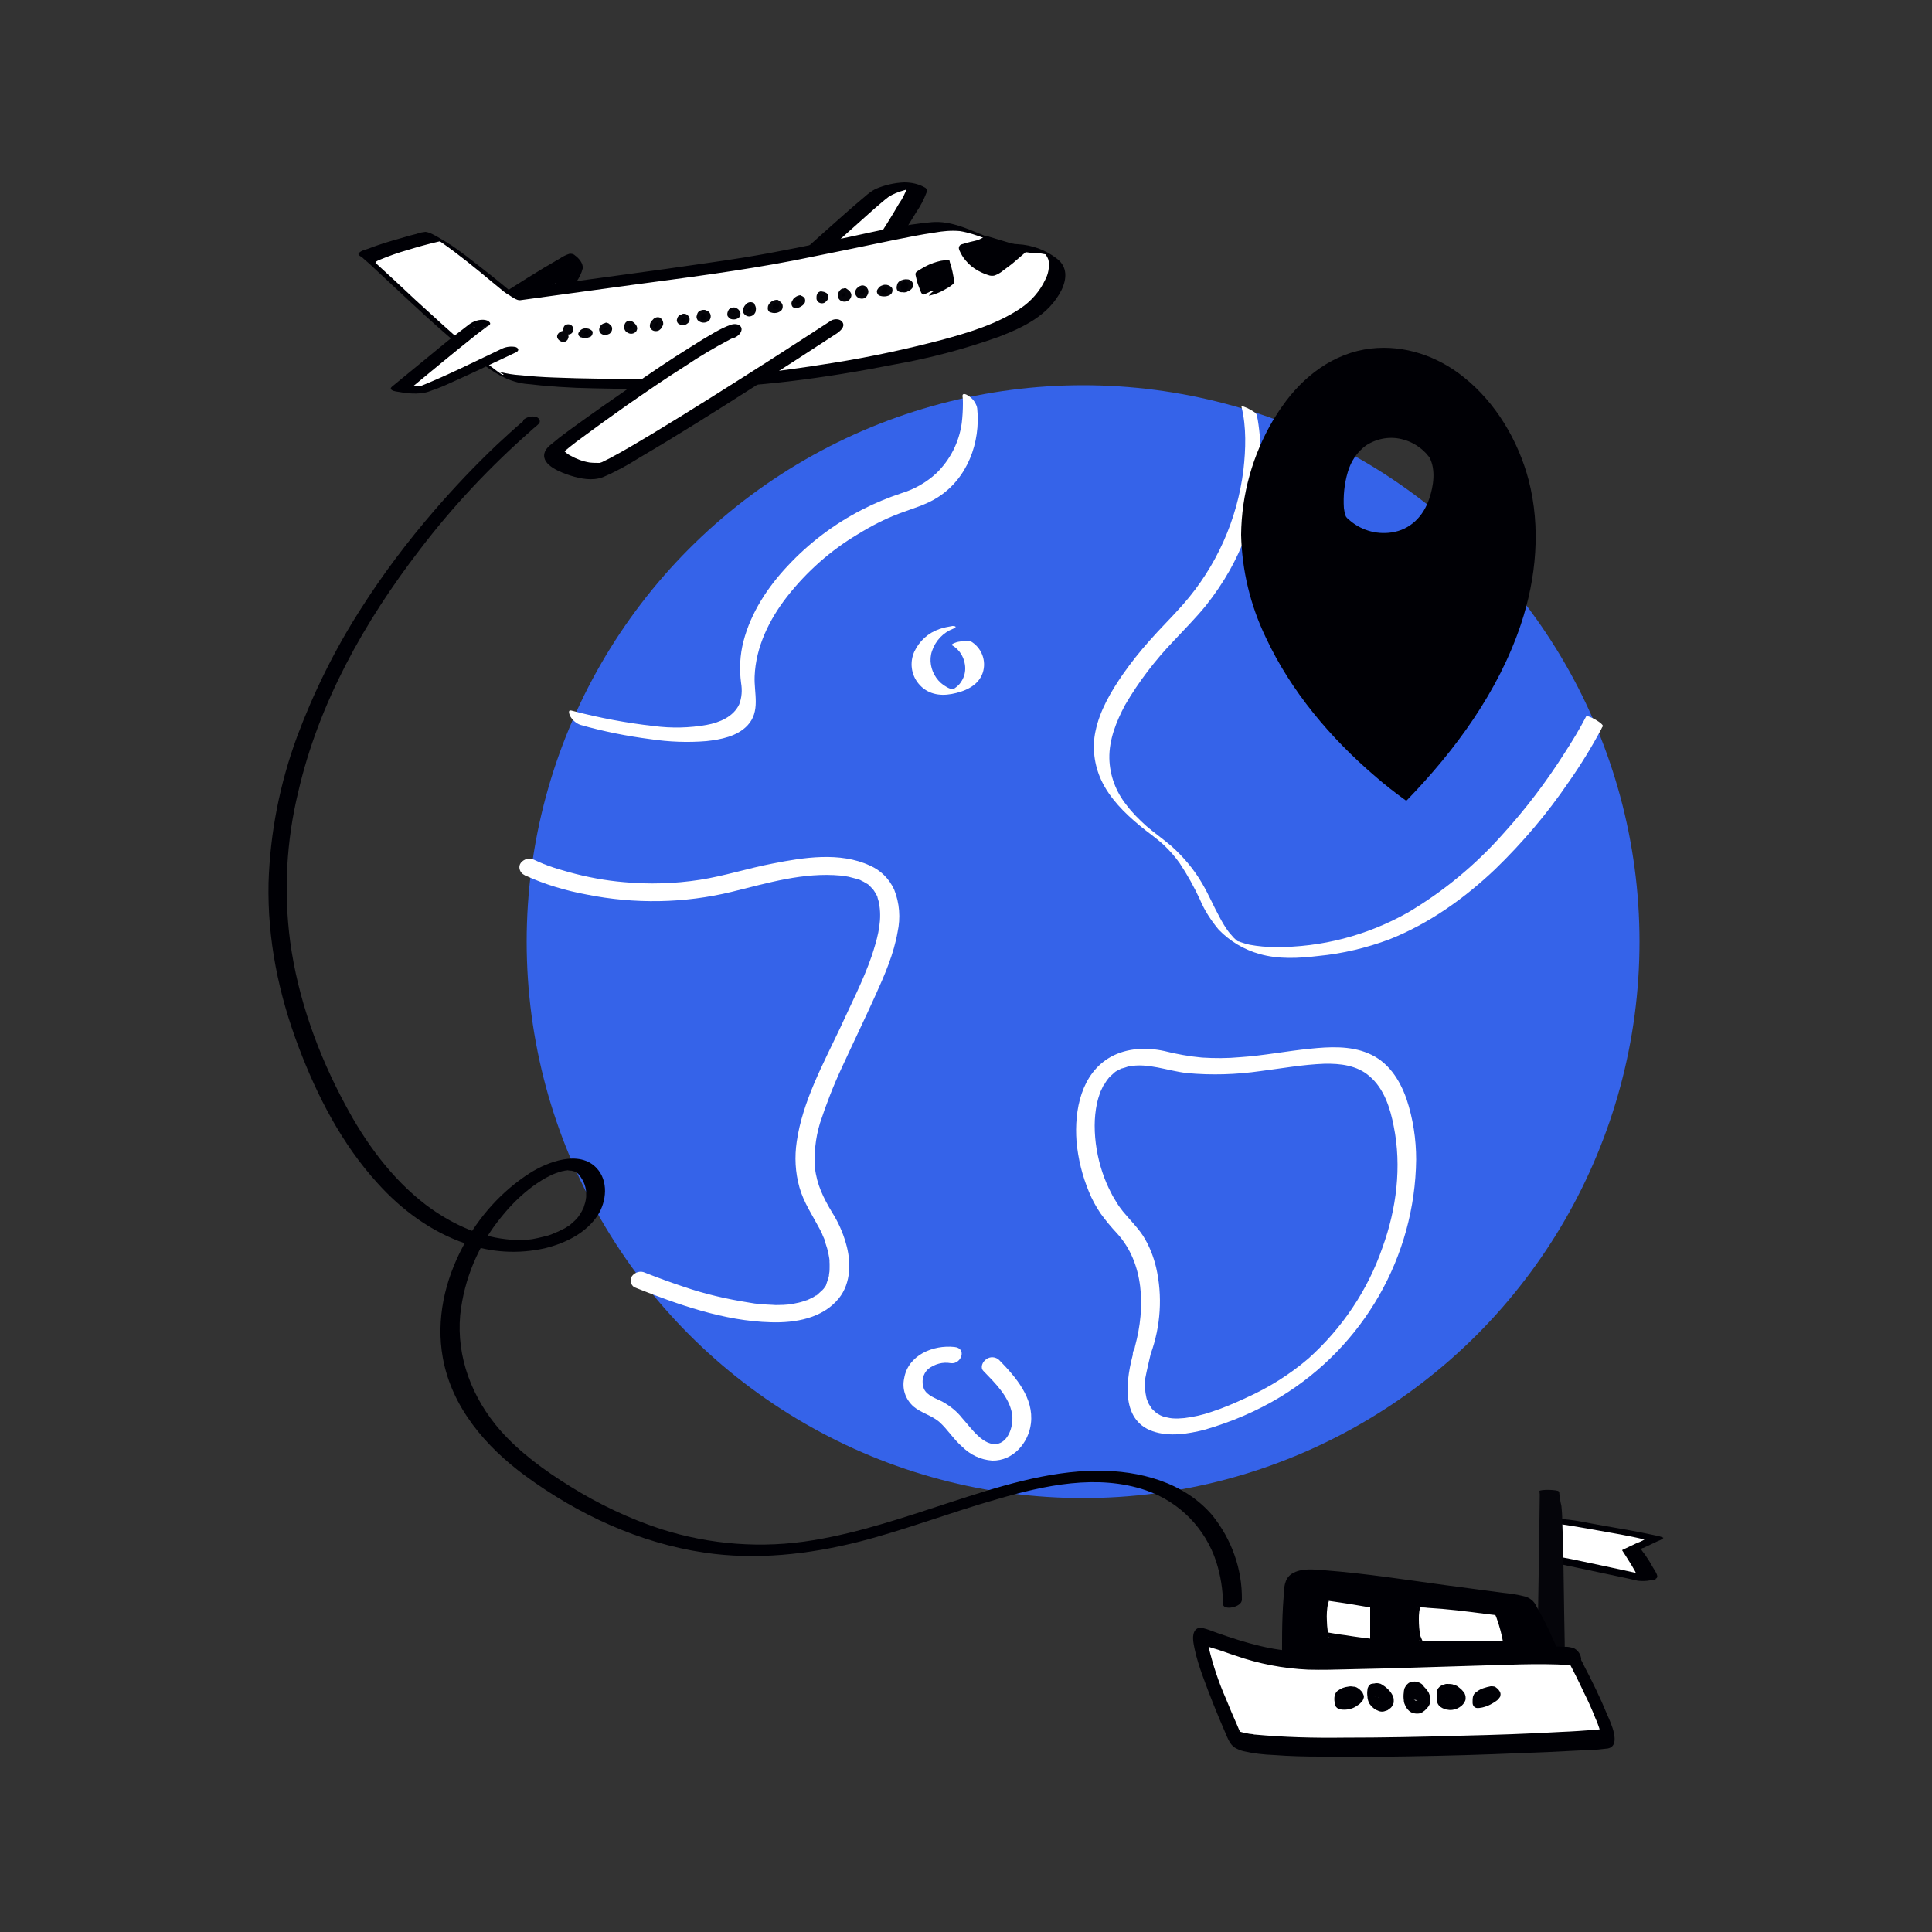 <svg transform="scale(1)" version="1.1" id="qNSLUuE57x" xmlns="http://www.w3.org/2000/svg" xmlns:xlink="http://www.w3.org/1999/xlink" x="0px" y="0px" viewBox="0 0 500 500" xml:space="preserve" class="pbimage_pbimage__wrapper__image__0LEis false"><rect x="0" y="0" width="500" height="500" fill="#333333" stroke="none"/><title>Shipping</title><style type="text/css"> .st0{fill:#59BE4C;} .st1{fill:#FFFFFF;} .st2{fill:#000005;} .st3{fill:#05050A;}
 .st3{fill:#05050A;}
 .st2{fill:#000005;}
 .st1{fill:#FFFFFF;}
 .st0{fill:#3563E9;}</style><g id="globe"><circle class="st0" cx="280.3" cy="243.7" r="144" fill="#3563E9"></circle><path class="st1" d="M321.3,105.3c1.3,5.2,1.1,11,0.5,16.3c-1.6,12.9-7,25-15.6,34.8c-2.8,3.2-5.9,6.2-8.7,9.4
		c-2.5,2.8-4.8,5.7-6.9,8.7c-3.1,4.5-6,9.4-7.1,14.8c-0.9,4.2-0.3,8.7,1.5,12.6c2.2,4.7,6,8.5,10,11.8c2,1.7,4.3,3.2,6.2,5
		c1.5,1.4,2.9,3,4.1,4.7c2,3,3.7,6.1,5.2,9.3c1.2,2.9,2.9,5.5,4.9,7.9c2.9,3,6.6,5.2,10.6,6.3c4.9,1.4,10.2,1.1,15.2,0.5
		c6.3-0.6,12.5-2.1,18.4-4.3c10.3-4.1,19.4-10.6,27.4-18.2c7-6.8,13.4-14.3,18.9-22.4c3.1-4.4,6-9.1,8.5-13.8
		c0.1-0.2,0.2-0.5,0.4-0.7c0.4-0.7-4-3.1-4.3-2.6c-1.7,3.3-3.6,6.4-5.6,9.5c-4.7,7.4-10,14.4-15.9,20.9c-7.1,8-15.4,14.9-24.7,20.4
		c-10.5,5.9-22.3,9-34.3,8.9c-2.2,0-4.4-0.2-6.6-0.6c-0.8-0.2-1.6-0.4-2.4-0.7c-0.3-0.1,0.1,0.1-0.2-0.1c-0.1,0-0.2-0.1-0.3-0.1
		s0.4,0.2,0.1,0.1l-0.2-0.1c0.3,0.2,0.1,0,0,0c-0.4-0.2,0.3,0.2,0,0s0,0-0.1,0l-0.5-0.4c0.3,0.2-0.4-0.4-0.5-0.5
		c-0.4-0.5-0.9-1-1.3-1.5c-0.9-1.2-1.6-2.4-2.3-3.7c-1.6-2.9-2.9-6-4.6-8.9c-2.1-3.6-4.8-6.8-7.9-9.6c-2.1-1.8-4.4-3.4-6.5-5.2
		c-1.9-1.7-3.7-3.5-5.2-5.5c-2.7-3.4-4.3-7.6-4.4-12c-0.1-4.9,1.8-9.6,4.1-13.9c3.5-6,7.8-11.6,12.6-16.6c2.8-3,5.7-5.9,8.3-9.1
		c2.3-2.9,4.4-6,6.2-9.2c3-5.4,5.2-11.1,6.5-17.1c1.7-7.1,1.9-14.5,0.7-21.8c-0.1-0.3-0.1-0.7-0.2-1.1c-0.2-0.8-1.8-1.5-2.5-1.9
		C322.9,105.7,321.2,104.8,321.3,105.3L321.3,105.3z" fill="#FFFFFF"></path><path class="st1" d="M249.1,102.6c0.1,0.6,0.1,1.2,0.1,1.8c0,1.7-0.1,3.4-0.3,5.1c-0.7,5-3,9.5-6.6,13c-2.5,2.3-5.6,4.1-8.9,5.1
		c-3.6,1.2-7,2.6-10.3,4.3c-7.2,3.7-13.7,8.6-19.2,14.5c-5.2,5.5-9.6,12.2-11.5,19.6c-0.9,3.5-1.1,7.2-0.6,10.8
		c0.3,1.8,0.2,3.7-0.5,5.5c-1.5,3.2-5.1,4.7-8.4,5.3c-4.5,0.8-9.1,0.9-13.7,0.3c-7.1-0.8-14-2.1-20.9-3.9l-0.4-0.1
		c-1.1-0.3-0.5,1.1-0.3,1.5c0.6,1,1.5,1.8,2.6,2.2c6,1.7,12,2.9,18.2,3.7c4.7,0.7,9.6,0.9,14.4,0.5c3.7-0.4,7.9-1.2,10.6-4
		c3.5-3.7,1.7-8.4,1.9-12.8c0.3-7.6,3.8-14.7,8.4-20.6c5.1-6.5,11.3-12,18.4-16.2c3.4-2.1,6.9-3.9,10.6-5.3c3.4-1.3,6.9-2.2,10-4.2
		c7.7-4.9,11.1-14.2,10.2-23l-0.1-0.5c-0.4-1.1-1.1-2.1-2.1-2.7C250.2,102.1,249,101.5,249.1,102.6L249.1,102.6z" fill="#FFFFFF"></path><path class="st1" d="M136,226.6c5,2.3,10.4,3.9,15.8,4.9c12.4,2.5,25.3,2.3,37.6-0.7c9.4-2.3,18.5-5.1,28.2-4.2h0.2l0.6,0.1
		c0.4,0.1,0.8,0.1,1.2,0.2c0.8,0.2,1.5,0.4,2.3,0.6c0.6,0.2-0.4-0.2,0.1,0l0.5,0.2c0.3,0.1,0.5,0.3,0.8,0.4s0.6,0.4,0.9,0.5
		c0.1,0.1,0.6,0.4,0.1,0l0.5,0.4c0.2,0.2,0.4,0.4,0.6,0.6s0.8,0.9,0.4,0.4c0.5,0.6,0.8,1.2,1.2,1.9l0.1,0.3c0.2,0.5-0.1-0.5,0,0.1
		c0.1,0.3,0.2,0.7,0.3,1s0.2,0.7,0.2,1.1c0,0.3,0.1,0.5,0.1,0.8c0.4,4.2-0.8,8.2-2.1,12.2c-2.2,6.4-5.4,12.5-8.2,18.7
		c-4.4,9.3-9.7,19-11.2,29.3c-0.6,4-0.4,8,0.7,11.9c1.1,3.9,3.3,7.1,5.2,10.7c0.3,0.6,0.6,1.1,0.8,1.7c0.1,0.3,0.3,0.6,0.4,0.9
		c-0.2-0.6,0.2,0.5,0.2,0.7c0.4,1.2,0.8,2.4,1,3.7c0.1,0.5,0.2,1.1,0.2,1.6c-0.1-0.7,0,0.2,0,0.4s0,0.6,0,0.9c0,0.6,0,1.1-0.1,1.6
		c0,0.2-0.2,1.1,0,0.4c-0.1,0.3-0.1,0.5-0.2,0.8c-0.2,0.5-0.3,1-0.5,1.5c-0.1,0.1-0.1,0.2-0.1,0.3c-0.1,0.3,0.3-0.5,0.1-0.1
		s-0.3,0.5-0.5,0.8s-0.3,0.4-0.5,0.6c-0.4,0.6,0.1,0-0.1,0.1c-0.4,0.4-0.9,0.8-1.3,1.2c-0.1,0.1-0.2,0.2-0.4,0.2
		c0.6-0.4,0.2-0.1,0,0l-0.6,0.4c-0.6,0.3-1.2,0.6-1.9,0.9c0.7-0.3-0.2,0-0.4,0.1c-0.3,0.1-0.7,0.2-1,0.3c-0.7,0.2-1.5,0.3-2.3,0.5
		l-0.6,0.1h-0.2l-1.3,0.1c-1,0-1.9,0.1-2.8,0c-2.1-0.1-4.2-0.2-6.2-0.6c-5.7-0.9-11.4-2.2-16.9-4.1c-3.3-1.1-6.6-2.3-9.9-3.6
		c-1.2-0.6-2.6-0.2-3.4,0.8c-0.7,0.9-0.4,2.3,0.5,2.9c0.1,0.1,0.2,0.1,0.2,0.1c11.1,4.4,23.1,8.7,35.2,9c6.3,0.2,13.4-1,17.6-6.2
		c3.2-4,3.2-9.6,1.8-14.3c-0.8-2.8-2-5.5-3.6-8c-2.2-3.7-3.9-7.1-4.4-11.5c-0.1-0.8-0.1-1.5-0.1-2.3c0-1.1,0-2.1,0.2-3.2
		c0.2-2,0.6-4,1.2-6c1.6-4.9,3.5-9.8,5.7-14.5c2.9-6.3,5.9-12.5,8.7-18.7c2.4-5.3,4.7-10.6,5.7-16.3c0.8-3.7,0.5-7.5-0.9-11
		c-1.3-2.8-3.5-5-6.3-6.2c-7.7-3.6-17.2-2.1-25.2-0.5c-6.3,1.2-12.4,3.2-18.8,4.2c-6.5,1-13.1,1.2-19.6,0.6
		c-4.8-0.4-9.6-1.3-14.3-2.6c-1.8-0.5-3.5-1-5.2-1.6l-1-0.4l-0.3-0.1c-0.5-0.2,0.5,0.2,0,0l-1.4-0.6l-1.1-0.5
		c-1.2-0.6-2.6-0.2-3.4,0.8c-0.7,0.9-0.4,2.2,0.5,2.9C135.8,226.5,135.9,226.6,136,226.6L136,226.6z" fill="#FFFFFF"></path><path class="st1" d="M297.8,350.4c2.6-7.2,3.1-15,1.4-22.4c-0.7-2.9-1.8-5.7-3.4-8.2c-1.5-2.3-3.5-4.2-5.2-6.3
		c-0.3-0.4-1.1-1.4-1.5-2.1c-0.5-0.9-1.1-1.7-1.5-2.6c-0.9-1.7-1.7-3.6-2.3-5.4c-1.3-3.9-2-8-2-12.1c0-1.9,0.2-3.9,0.6-5.8
		c0.2-0.8,0.4-1.6,0.7-2.4c0.1-0.4,0.3-0.8,0.5-1.2s0.5-1.1,0.5-1c-0.1,0.2,0.1-0.3,0.2-0.3s0.2-0.4,0.4-0.6
		c0.2-0.4,0.5-0.7,0.8-1.1c0.1-0.2,0.4-0.4,0.1-0.1c0.1-0.1,0.3-0.3,0.4-0.4c0.3-0.3,0.7-0.6,1-0.9l0.2-0.2c0.3-0.2-0.4,0.2-0.1,0.1
		l0.5-0.3c0.4-0.2,0.8-0.4,1.2-0.6h0.1l0.7-0.2c0.2-0.1,0.4-0.1,0.6-0.2s0.9-0.2,0.4-0.1c5-1,9.9,1.1,15,1.7
		c6.4,0.6,12.8,0.4,19.1-0.5c5.5-0.7,11-1.7,16.5-1.9c4.1-0.1,8.5,0.4,11.7,3.2c3.8,3.2,5.4,8.3,6.3,13c2.1,10.4,0.7,21.4-2.9,31.3
		c-3.8,11.1-10.5,21-19.2,28.8c-4.8,4.1-10.2,7.5-16,10.1c-3,1.4-6,2.7-9.1,3.7c-2.3,0.8-4.6,1.3-7,1.6c-0.5,0-1,0.1-1.5,0.1h-0.7
		H304c-0.9,0-1.7-0.2-2.6-0.4c0.4,0.1,0,0-0.1,0l-0.5-0.2c-0.3-0.1-0.7-0.3-1-0.5s0.2,0.2-0.2-0.1l-0.4-0.3
		c-0.3-0.2-0.5-0.5-0.8-0.7c0-0.1-0.4-0.4-0.2-0.2s-0.2-0.2-0.2-0.3c-0.2-0.3-0.4-0.6-0.6-0.9s-0.3-0.6-0.4-0.9
		c0.1,0.4,0-0.1-0.1-0.2s-0.1-0.4-0.2-0.6c-0.4-1.7-0.5-3.4-0.3-5.1C296.8,354.6,297.3,352.5,297.8,350.4c0.9-3-3.7-3-4.4-0.6
		c-1.9,6.7-3.7,17.6,4.9,20.6c4.3,1.5,9.2,0.7,13.5-0.4c6.9-2,13.5-4.8,19.6-8.5c21.5-13.1,34.8-36.3,35.1-61.4
		c0-5.3-0.8-10.6-2.5-15.7c-1.8-5.1-4.8-9.7-9.9-11.8c-4.7-2-10.1-1.7-15-1.2c-6.1,0.6-12.1,1.8-18.2,2.2c-3.3,0.3-6.5,0.3-9.8,0.1
		c-3.3-0.3-6.6-0.9-9.8-1.7c-4.6-1-9.6-0.8-13.8,1.5c-7.7,4.3-9.5,13.8-8.9,21.9c0.4,4.5,1.5,8.9,3.2,13c0.8,2,1.8,3.8,3,5.6
		c1.3,1.8,2.7,3.5,4.2,5.1c7.2,7.8,7.4,19.4,4.8,29.1c-0.1,0.4,0.1-0.4,0,0l-0.1,0.4c0,0.2-0.1,0.4-0.2,0.6l-0.2,0.5
		C292.3,352.7,296.9,352.8,297.8,350.4z" fill="#FFFFFF"></path><path class="st1" d="M243.1,162.8c-2.9,1-5.2,3.1-6.5,5.9c-1.2,2.7-0.8,5.9,1.1,8.2c2.2,2.7,5.4,3.3,8.6,2.7s6.8-2,8-5.4
		c1.1-3.2-0.3-6.7-3.2-8.3c-0.4-0.1-0.8-0.1-1.2-0.1c-0.6,0.1-1.3,0.2-1.9,0.3c-0.2,0-2.1,0.6-1.6,0.9c2.1,1.2,3.4,3.5,3.4,6
		c0,1.3-0.4,2.5-1.1,3.5c-0.3,0.5-0.7,0.9-1.2,1.3c-0.2,0.1-1.2,1-1.4,0.9c0.2,0.1,0.9-0.4,1.2-0.2c-0.2,0-0.5-0.1-0.7-0.1
		c-0.6-0.1-1.1-0.3-1.6-0.6c-1.1-0.6-2-1.4-2.7-2.4c-1.4-2-1.9-4.6-1.1-6.9c0.9-2.7,2.9-4.8,5.5-5.8c0.1,0,0.7-0.3,0.6-0.5
		s-0.7-0.2-0.8-0.2C245.4,162.2,244.2,162.4,243.1,162.8L243.1,162.8z" fill="#FFFFFF"></path><path class="st1" d="M247,348.6c-5.5-0.6-12,2.1-13,8.1c-0.6,2.7,0.3,5.4,2.4,7.3c2,1.7,4.8,2.3,6.8,4.1s3.6,4.4,5.8,6.3
		c2.1,2.1,4.8,3.4,7.8,3.6c5.4,0.1,9.4-4.6,10-9.6c0.8-6.6-3.9-12-8.2-16.4c-0.9-0.9-2.4-1-3.4-0.2c-0.9,0.6-1.6,2.1-0.7,3
		c3,3.1,6.6,6.6,7.4,11c0.5,2.8-0.7,7-3.5,7.8c-3.8,1-7.2-4.2-9.4-6.6c-1.4-1.8-3.2-3.2-5.2-4.3c-1.6-0.8-3.9-1.5-4.7-3.3
		c-0.7-1.8-0.3-3.8,1.1-5.1c1.7-1.3,3.8-1.9,5.9-1.5C248.8,353.1,250.3,348.9,247,348.6L247,348.6z" fill="#FFFFFF"></path></g><g id="line"><path class="st2" d="M135.4,109c-2.3,1.9-4.5,4-6.7,6c-5.7,5.4-11.1,11.1-16.2,17c-7,8.1-13.5,16.7-19.2,25.7
		c-6.6,10.3-12.1,21.4-16.4,32.9c-4.5,12.2-7,25-7.4,37.9c-0.3,14.7,2.6,28.8,7.8,42.5c4.8,12.7,11.2,25.1,20.4,35.2
		c6.2,6.9,13.9,12.6,22.7,15.6c6.7,2.4,13.9,2.8,20.8,1.2c5.2-1.3,10.5-3.9,13.5-8.5c2.3-3.6,2.8-8.9-0.3-12.2
		c-4.5-4.8-12.7-1.6-17.3,1.3c-7.3,4.7-13.2,11.3-17.3,19c-4.7,8.8-7,18.9-5.2,28.8c2.3,12.8,11.1,23,21.3,30.5
		c13.6,10,29.5,17.4,46.3,19.9c13.4,2,27,0.5,40.1-2.8c12.1-3.1,23.7-7.6,35.7-11c12.3-3.6,26-6.6,38.6-2.3
		c8.7,3,15.4,9.9,18.2,18.6c1.1,3.5,1.7,7.2,1.7,10.8c0,1.8,4.9,0.9,4.9-1.1c0.1-8-2.7-15.7-7.7-21.9c-7.4-8.6-18.8-11.5-29.7-11.5
		c-13.1,0.1-25.8,4.2-38.1,8.2c-11.6,3.8-23.3,7.8-35.4,9.8c-13.2,2.2-26.7,1.2-39.5-2.9c-8.2-2.7-16-6.4-23.4-11
		c-6.6-4.1-13-8.7-18.2-14.6c-7.2-8.3-11.3-18.8-10.3-29.8c1-9.3,4.7-18.1,10.6-25.3c2.4-3,5.1-5.7,8.2-8c1.4-1,2.9-2,4.4-2.7
		c-0.5,0.2,0.5-0.2,0.6-0.3c0.3-0.1,0.7-0.3,1-0.4c0.2-0.1,1.3-0.4,0.5-0.2c0.4-0.1,0.7-0.2,1.1-0.3c0.2,0,1.1-0.2,0.3-0.1l0.9-0.1
		c0.8-0.1-0.2-0.1,0.4,0c0.2,0,1.2,0.2,0.5,0l0.8,0.2c0.1,0,0.2,0.1,0.4,0.1c-0.5-0.2-0.1,0,0,0s0.4,0.2,0.6,0.4
		c0.4,0.3,0.1,0,0.4,0.4c1.3,1.5,2,3.4,1.9,5.4c0-0.4,0,0.3,0,0.4s-0.1,0.5-0.1,0.7c-0.1,0.5-0.2,1-0.4,1.5c-0.1,0.4-0.2,0.7-0.4,1
		c-0.2,0.5-0.5,0.9-0.8,1.4c-0.5,0.8-1.1,1.4-1.8,2c-0.4,0.4-0.8,0.7-1.2,1c0.5-0.4-0.2,0.1-0.4,0.2c-0.3,0.2-0.6,0.4-0.9,0.5
		l-0.8,0.4l-0.4,0.2c-0.5,0.2,0.5-0.2,0,0s-1.2,0.5-1.9,0.8l-0.9,0.3c-0.1,0-0.7,0.2,0,0l-0.5,0.1c-0.6,0.2-1.3,0.3-2,0.5l-1,0.2
		c-0.6,0.1,0.6-0.1,0,0l-0.5,0.1c-0.8,0.1-1.6,0.2-2.4,0.2c-0.4,0-0.8,0-1.1,0c-0.1,0-0.7,0-0.1,0h-0.6c-0.8,0-1.7-0.1-2.6-0.2
		c-7.3-0.8-14.6-4.3-20.7-8.9c-8.9-6.8-15.7-16.2-20.9-26c-7-13-12.2-27.4-14.2-42.1c-1.7-12.9-1-26.1,2.1-38.8
		c5.3-23,17.1-44,31.4-62.6c8.6-11.3,18.3-21.6,29-31c0.5-0.5,1.1-0.9,1.6-1.4c0.9-0.7,0.5-1.6-0.4-2c-1.2-0.3-2.5,0-3.4,0.8
		L135.4,109z"></path></g><g id="airplane"><path class="st1" d="M143.4,78.1c0,0,6-9.7,5.7-10.4s-20.7,12.5-20.7,12.5L143.4,78.1z"></path><path class="st2" d="M145,80c1.4-2.3,2.9-4.7,4.2-7.1c0.7-1,1.3-2.2,1.6-3.4c0.2-1.3-1-2.7-2-3.4c-0.4-0.4-1-0.5-1.5-0.4
		c-0.9,0.3-1.7,0.7-2.4,1.2c-1.3,0.7-2.5,1.5-3.8,2.2c-3,1.8-6,3.7-9,5.6l-5.4,3.5c-0.7,0.4,0.4,2,0.7,2.3c0.5,0.6,1.5,1.7,2.4,1.6
		l15-2.1c1.4-0.2-1.3-4.2-2.8-4l-15,2.1l3,3.9c5.8-3.8,11.6-7.5,17.6-11c0.7-0.4,1.4-0.8,2.1-1.1l0.4-0.2h0.1c0.2-0.2,0.5,0,0-0.1
		l-0.9-0.4l-0.9-0.8l-0.9-1.5c-0.1-0.3,0-0.8-0.1-0.4c-0.1,0.1-0.1,0.3-0.2,0.4c-0.2,0.4-0.4,0.9-0.6,1.3c-0.6,1.2-1.2,2.3-1.9,3.4
		c-0.9,1.6-1.8,3.1-2.8,4.7C140.9,77.6,144.4,81,145,80z"></path><path class="st1" d="M229,63.4c0,0,8.6-13.2,8.4-14.9s-7.1,0.3-9,1.2s-20.2,17.7-20.2,17.7L229,63.4z"></path><path class="st2" d="M231.4,64c2-3,3.9-6.1,5.8-9.2c1.1-1.6,1.9-3.2,2.6-5c0.2-0.5,0-1.1-0.5-1.3l0,0c-1.6-0.9-3.4-1.3-5.3-1.3
		c-2.5,0.1-5.1,0.7-7.4,1.7c-1,0.5-1.9,1.2-2.8,2c-3.5,2.9-6.9,6-10.3,9c-2.6,2.3-5.2,4.7-7.8,7c-0.2,0.2,2,0.9,2,0.9
		c0.9,0.3,1.8,0.5,2.7,0.4l20.8-4.1c0.5-0.1-1.5-0.9-1.6-0.9c-1-0.4-2-0.5-3.1-0.5l-20.5,4l4.7,1.3c5.2-4.7,10.4-9.4,15.6-14
		c1.2-1,2.4-2.1,3.6-3c1.2-0.8,2.5-1.3,3.9-1.7c1.2-0.4,2.4-0.6,3.6-0.8c0.2,0,0.4,0,0.6,0c-0.2,0-3-1-3-0.8s0.1,0.1,0,0.1
		s0,0.4-0.1,0.5c-0.6,1.6-1.3,3.1-2.3,4.5c-1.9,3.3-4,6.6-6.1,9.8C226.6,62.8,230.9,64.9,231.4,64z"></path><path class="st1" d="M132.4,76.4c0,0-18.2-15.4-20.3-15.1S93.6,66.2,95,67.1s29.5,28.1,35.4,30.4s50.3,3,74.8-0.4
		s57.2-9.7,64.8-19.5s1.4-13.2-4.4-13.3s-13.9-5.1-19.9-5.8s-34.3,6.6-52.3,9.4S132.4,76.4,132.4,76.4z"></path><path class="st2" d="M134.4,77.3c-3.3-2.8-6.7-5.6-10.2-8.3c-2.3-1.8-4.7-3.7-7.2-5.4c-1.2-0.8-2.4-1.5-3.6-2.2
		c-0.9-0.5-2.2-1.3-3.3-1.4c-0.8,0.1-1.5,0.2-2.2,0.5c-1.3,0.3-2.7,0.7-4,1.1c-2.9,0.8-5.9,1.7-8.7,2.8c-0.6,0.2-1.9,0.5-2.3,1.1
		c-0.1,0.2-0.2,0.2-0.1,0.4s0.8,0.7,1,0.7c-0.1-0.1-0.7-0.5-0.5-0.4c1,1,2.2,1.9,3.2,2.9c9,8.3,17.8,17,27.6,24.5
		c3.5,2.7,7.2,5.1,11.6,5.7c6,0.7,11.9,1.1,17.9,1.2c16.8,0.4,33.9,0.2,50.6-1.8c9.2-1.1,18.3-2.6,27.4-4.4c9.1-1.6,18.1-4,26.8-7.1
		c6.5-2.5,13-5.6,16.3-12.1c1.4-2.9,1.6-6-1.1-8.1c-2.9-2.3-6.5-3.6-10.2-3.8c-7.8-0.3-14.4-6.4-22.3-5.7
		c-7.1,0.6-14.2,2.3-21.2,3.8c-9,1.9-18,3.8-27.1,5.3c-6.8,1.1-13.7,2-20.5,3c-13.2,1.8-26.3,3.6-39.5,5.4l-2.4,0.3
		c-0.4,0,1.2,1,1.4,1.1c0.6,0.4,2,1.4,2.8,1.3c9.5-1.3,19-2.6,28.5-3.9c14.2-1.9,28.4-3.7,42.4-6.4c8.6-1.7,17.2-3.5,25.9-5.3
		c3.5-0.7,6.9-1.4,10.4-1.9c2.2-0.4,4.4-0.6,6.6-0.4c4.4,0.7,8.6,2.9,12.8,4.3c1.9,0.7,4,1.2,6.1,1.4c0.7,0,1.4,0,2.1,0.1
		s1.4,0.3,2.1,0.4c0.1,0,0.6,0.3-0.3-0.1c0,0-1.7-1.2-1.2-0.7c0.1,0.2,0.4,0.3,0.5,0.5c0.4,0.6,0.8,1.2,0.9,1.9
		c0.2,1.6-0.1,3.3-0.9,4.8c-1.4,3-3.7,5.6-6.4,7.4c-6.1,4.1-13.5,6.3-20.5,8.2c-9.2,2.4-18.5,4.4-27.9,5.9
		c-8.1,1.3-16.3,2.5-24.5,3.1s-16.6,0.9-25,1c-7.6,0.1-15.3,0-22.9-0.3c-2.9-0.1-5.7-0.3-8.6-0.6c-1.8-0.1-3.5-0.4-5.2-0.8l-0.4-0.1
		c-0.4-0.1,0.1,0.1-0.1,0c0.5,0.2,0.6,0.3,1,0.5l0.3,0.2c-0.4-0.2,0.4,0.3,0.1,0.1l-0.4,0c-0.4-0.2,0.3,0.2,0,0l-0.6-0.4
		c-0.4-0.3-0.7-0.5-1.1-0.8c-2.2-1.6-4.2-3.4-6.3-5.2c-4.9-4.2-9.7-8.6-14.4-12.9c-3.3-3.1-6.6-6.2-9.9-9.2c-0.4-0.4-0.8-0.7-1.3-1
		C95.7,67,96.9,68,97.1,68s0.1-0.1,0.1-0.2c0.3-0.2,0.6-0.4,0.9-0.5c2.4-1,4.9-1.9,7.4-2.6c2.6-0.8,5.1-1.5,7.7-2.1l0.9-0.2
		c0.4-0.1,0.2,0,0-0.1c-0.4-0.2-0.8-0.3-1.2-0.5c0.5,0.3-0.2-0.2,0.1,0.1s0.6,0.4,1.2,0.8c4.6,3.2,9,6.8,13.3,10.4l2.8,2.3
		c0.9,0.7,1.9,1.3,3,1.7C133.6,77.3,135.1,77.9,134.4,77.3z"></path><path class="st1" d="M216.1,84.4c0,0-56,36.6-61,37.2s-12.4-3.2-11.7-5s40.2-29.5,46.3-31.1"></path><path class="st2" d="M215.2,82.9c-5.5,3.6-11,7.1-16.4,10.6c-9.9,6.3-19.8,12.6-29.9,18.7c-3.7,2.2-7.3,4.4-11.1,6.4
		c-0.6,0.3-1.2,0.6-1.8,0.9l-0.4,0.2c0,0,0.7-0.3,0.2-0.1l-0.6,0.2c-0.6,0.2,0.7,0,0.1,0c-0.9,0-1.8,0-2.7-0.1
		c-1.8-0.3-3.4-0.9-5-1.8c-0.6-0.3-1.1-0.7-1.6-1.2c-0.1-0.1-0.1-0.2-0.3-0.3s0,0,0,0c0,0.2-0.1,0.4-0.1,0.6
		c-0.2,0.5-0.4,0.5-0.1,0.2c-0.5,0.6-0.3,0.3,0.1,0c1.2-1,2.4-2,3.6-2.9c4.3-3.2,8.6-6.3,13-9.4c5.2-3.6,9.8-6.8,15.2-10.2
		c3.7-2.5,7.6-4.8,11.6-6.9l0.4-0.2c0.3-0.2-0.7,0.2-0.2,0.1c0.2-0.1,0.4-0.2,0.6-0.2c1-0.3,2.3-1.4,2.1-2.5s-1.6-1.3-2.6-1
		c-1.5,0.5-2.9,1.2-4.3,2c-2.1,1.2-4.1,2.4-6.1,3.7c-5.5,3.4-10.8,7-16.1,10.7c-4.9,3.4-9.8,6.8-14.6,10.3c-1.6,1.2-3.2,2.3-4.7,3.6
		c-1,0.8-2.3,1.7-2.6,3c-0.8,3.2,4.6,5.1,6.8,5.8c2.6,0.8,5.6,1.4,8.3,0.4c3.3-1.4,6.4-3.1,9.4-5c10.2-6,20.2-12.3,30.2-18.7
		c7-4.4,13.9-8.9,20.8-13.4l0.3-0.2c0.8-0.6,2-1.6,1.4-2.7S216,82.5,215.2,82.9L215.2,82.9z"></path><path class="st2" d="M242.7,75.3c0,0,2-0.4,2.1-1s-1.1-5.7-1.3-5.7s-4.3,0.3-4.2,1.3s1.1,5,1.9,5.4"></path><path class="st2" d="M240.6,76.5c1.3-0.3,2.6-0.8,3.8-1.5c0.7-0.4,1.3-0.7,1.9-1.2c0.2-0.1,0.4-0.3,0.6-0.6c0.1-0.2,0.1-0.4,0-0.6
		c-0.2-1.5-0.5-3-1-4.5c-0.1-0.2-0.1-0.5-0.2-0.7c-0.1-0.1-0.1-0.1-0.3-0.1c-0.6,0-1.3,0.1-1.9,0.2c-1.4,0.3-2.8,0.8-4.1,1.5
		c-0.7,0.4-1.4,0.8-2,1.2c-0.1,0.1-0.3,0.2-0.4,0.4c-0.1,0.2-0.1,0.5,0,0.8c0.2,1,0.4,1.9,0.8,2.8c0.2,0.5,0.3,0.9,0.5,1.3
		c0.1,0.3,0.3,0.6,0.6,0.7c0.2,0.1,0.6-0.1,0.7-0.2c0.5-0.2,1.1-0.5,1.6-0.8s1-0.6,1.5-0.9c0.1,0,0.6-0.5,0.6-0.5
		c-0.3-0.3-0.6-0.6-0.7-1c-0.2-0.6-0.5-1.2-0.6-1.8c-0.2-0.6-0.3-1.2-0.5-1.8c-0.1-0.3-0.3-0.8-0.1-1.1v0.1l0.1-0.1l-0.1,0.1
		c0.1-0.1,0,0-0.3,0.2c-0.4,0.3-0.9,0.6-1.3,0.8c-0.4,0.3-0.9,0.5-1.4,0.7c0.2-0.1-0.2,0.1-0.2,0.1h0.1l0.3-0.1c0.1,0,0.2,0,0,0h0.1
		l0.3-0.1l0.7-0.1c0.6-0.1,1.1-0.2,1.7-0.2h-0.1c0.2,0.1,0.3,0.7,0.3,0.9c0.2,0.6,0.3,1.2,0.5,1.8s0.3,1.3,0.4,1.9
		c0.1,0.4,0.2,0.8,0.1,1.1l0.1-0.1v0.1l0,0c0,0,0,0,0.1,0l0,0c-0.2,0.2,0,0,0.5-0.3c0.7-0.5,1.4-0.9,2.1-1.2c0.4-0.2,0.1-0.1,0,0
		s0.4-0.1,0.2-0.1l-0.3,0.1l-0.4,0.1c0.2-0.1,0.2,0,0,0c-1,0.3-1.9,0.7-2.8,1.3c-0.4,0.2-0.9,0.5-1.2,0.8
		C240.6,76.3,240.2,76.6,240.6,76.5L240.6,76.5z"></path><path class="st2" d="M234.4,72.7c0.8,0.1,1.4,0.9,1.2,1.7c-0.2,0.9-1.2,1.5-2.1,1.2c-0.3-0.1-0.5-0.2-0.7-0.4c-0.4-0.9,0-2,0.9-2.4
		C234,72.7,234.2,72.7,234.4,72.7z"></path><path class="st3" d="M233.9,72.8L233.9,72.8h0.2h0.1c-0.1,0,0,0,0,0c0.2,0.1,0.4,0.2,0.6,0.4c0.4,0.5,0.4,1.3-0.1,1.8
		c-0.1,0.1-0.2,0.2-0.3,0.3h-0.1h-0.1h-0.1c-0.1,0,0.1,0,0,0l0,0c-0.1,0,0.1,0,0,0s0.1,0,0,0s0.2,0,0,0s0.1,0,0,0H234
		c-0.1,0,0.1,0,0,0h0c-0.1,0,0,0,0,0h-0.1l-0.2-0.1l0,0l0,0h-0.1l-0.2-0.1c-0.1-0.1-0.2-0.2-0.2-0.3c-0.1-0.3-0.1-0.6-0.1-0.9
		c0.1-0.4,0.2-0.7,0.5-1c0.1-0.1,0.2-0.2,0.4-0.3l0,0l0,0l0,0c-0.1,0-0.1,0,0,0l0,0h-0.2c0.1,0-0.2,0-0.1,0h0.2c0.3,0,0.6,0,0.9-0.1
		l0.2-0.1l-0.2-0.1c-0.6-0.1-1.3,0.1-1.9,0.4c-0.3,0.2-0.6,0.5-0.7,0.9c-0.2,0.6-0.3,1.4,0.3,1.8c0.4,0.2,0.8,0.3,1.2,0.2
		c0.6,0,1.2-0.1,1.7-0.4c0.3-0.2,0.6-0.5,0.8-0.8c0.2-0.4,0.2-0.8,0-1.2c-0.2-0.5-0.7-0.8-1.2-0.9c-0.3,0-0.6,0-0.9,0.1
		C234,72.6,233.6,72.8,233.9,72.8z"></path><path class="st2" d="M229.1,73.9c0,0,1.4,0.2,1.1,1.4c-0.3,0.9-1.3,1.3-2.1,1c-0.2-0.1-0.3-0.1-0.5-0.2
		C227.1,75.4,227.8,73.8,229.1,73.9z"></path><path class="st3" d="M228.9,74.1L228.9,74.1C229,74.1,228.7,74.1,228.9,74.1L228.9,74.1L228.9,74.1C229,74.1,228.8,74.1,228.9,74.1
		l0.2,0.1h0.1c0.1,0-0.1-0.1,0,0l0.1,0.1l0.1,0.1l0,0l0,0c0.2,0.2,0.3,0.5,0.2,0.8c0,0.3-0.2,0.5-0.4,0.7c-0.1,0.1,0,0,0,0
		s0,0-0.1,0.1c-0.1,0-0.1,0.1-0.2,0.1c-0.1,0.1,0.1,0,0,0h-0.1h-0.1c-0.1,0,0.1,0,0,0h-0.1h-0.1h-0.1c0.2,0,0.1,0,0,0l0,0h0.1h-0.1
		l0,0l0,0c0,0,0,0-0.1,0h-0.1l0,0l0,0c0,0-0.1-0.1-0.1-0.2v-0.1l0,0l0,0c0-0.1,0-0.1,0-0.2s0-0.3,0.1-0.4c0.1-0.3,0.2-0.6,0.5-0.8
		l0.1-0.1h0.1L228.9,74.1l0.1,0.1l0,0c-0.1,0,0,0,0,0h0.1h0.1c0.1,0-0.1,0,0,0h0.1c0.1,0-0.1,0,0,0h0.1c0,0-0.2,0-0.1,0
		c0.1,0,0.3,0,0.4,0c0.1,0,0.2-0.1,0.2-0.2s-0.5-0.3-0.6-0.3c-0.5,0-1,0.1-1.5,0.4c-0.3,0.2-0.5,0.5-0.7,0.8s-0.2,0.6-0.1,0.9
		c0.1,0.3,0.3,0.6,0.6,0.7c0.8,0.3,1.8,0.3,2.6-0.1c0.3-0.2,0.6-0.4,0.7-0.8c0.1-0.3,0.1-0.7,0-1c-0.3-0.5-0.9-0.8-1.5-0.9
		c-0.2,0-0.3,0-0.5,0c-0.1,0-0.2,0-0.3,0.1S228.8,74.1,228.9,74.1z"></path><path class="st2" d="M224,74.5c0.5,0.5,0.5,1.2,0.1,1.8c-0.2,0.5-0.8,0.8-1.4,0.5c-0.3-0.1-0.6-0.4-0.6-0.8
		C222.1,75.2,223.2,73.9,224,74.5z"></path><path class="st3" d="M223.6,74.7L223.6,74.7L223.6,74.7C223.6,74.8,223.5,74.6,223.6,74.7L223.6,74.7c0.1,0,0.1,0.1,0.1,0.1
		s0,0,0,0.1s0-0.1,0,0s0.1,0.2,0.1,0.3V75c0,0.2,0,0.3,0,0.5v-0.1c-0.1,0.2-0.2,0.4-0.3,0.6l0.1-0.1c-0.1,0.1-0.2,0.2-0.4,0.3
		l0.1-0.1l-0.2,0.1c-0.1,0,0.1,0,0.1,0H223h-0.1l0,0h-0.1c0,0-0.1,0,0,0s0,0,0,0s-0.2-0.1,0,0l-0.1-0.1c0,0-0.1-0.1,0,0l0,0
		l-0.1-0.1c0,0,0.1,0.1,0,0l0,0l0,0v0.1c0-0.1-0.1-0.1-0.1-0.2V76c0-0.1,0-0.2,0-0.3v0.1c0.1-0.2,0.2-0.5,0.3-0.7l-0.1,0.1
		c0.1-0.2,0.3-0.4,0.6-0.5l-0.1,0.1c0.1,0,0.1-0.1,0.2-0.1c0.1,0,0.2,0,0,0L223.6,74.7c0.1,0-0.1,0-0.1,0L223.6,74.7
		c0.1,0-0.2-0.1-0.1,0L223.6,74.7c0.1,0-0.1-0.1-0.1,0c0.1,0.1,0.3,0.2,0.4,0.2c0.1,0,0.3,0,0.4-0.1c0.2-0.2,0-0.5-0.2-0.6
		c-0.3-0.3-0.8-0.4-1.2-0.3c-0.3,0.1-0.6,0.2-0.9,0.5c-0.7,0.5-0.9,1.5-0.4,2.2c0.3,0.4,0.8,0.7,1.4,0.7c0.4,0,0.8-0.1,1.1-0.4
		s0.5-0.7,0.6-1.1s0-0.8-0.2-1.1c-0.1-0.2-0.2-0.3-0.3-0.4s-0.3-0.2-0.4-0.2c-0.1,0-0.3,0-0.4,0c-0.1,0-0.2,0.1-0.2,0.3
		C223.3,74.5,223.4,74.6,223.6,74.7z"></path><path class="st2" d="M218.7,75.3c0,0,1.3,0.5,0.9,1.6s-2.1,0.8-2.1-0.2S218.1,75.2,218.7,75.3z"></path><path class="st3" d="M218.5,75.8l0.1,0.1l0.1,0.1c0.1,0-0.1-0.1-0.1,0l0,0l0.1,0.1l0.1,0.1l0,0l0,0c0.1,0-0.1-0.1-0.1-0.1l0.1,0.1
		c0,0,0,0.1,0.1,0.1c0,0-0.1-0.2-0.1-0.1v0.1l0,0c0,0.1,0-0.2,0-0.1v0.1c0,0,0-0.2,0-0.1v0.1c0,0,0,0.1,0,0s0,0,0,0v0.1
		c0,0,0,0.1,0,0s0,0,0,0v0.1l-0.1,0.1l0.1-0.1c-0.1,0.1-0.2,0.2-0.3,0.2l0.1-0.1c-0.1,0-0.2,0.1-0.3,0.1h-0.1h0.1H218h-0.1h0.1h-0.1
		l-0.1-0.1c-0.1,0,0.1,0.1,0.1,0c0,0,0,0-0.1,0l0,0l0.1,0.1l0,0l0,0l0.1,0.1c0,0,0-0.1-0.1-0.1s0,0.2,0,0.1s0,0,0-0.1s0,0.2,0,0.1
		v-0.1v-0.2c0,0.2,0,0,0,0v-0.1v-0.1v-0.1c0,0.1,0,0,0,0l0.1-0.1c0-0.1,0.1-0.1,0.1-0.2L218,76c0.1-0.1,0.2-0.1,0.2-0.2l-0.1,0.1
		h0.1C218.4,75.9,218.5,75.9,218.5,75.8C218.3,76,218.4,75.9,218.5,75.8L218.5,75.8C218.6,75.9,218.6,75.9,218.5,75.8L218.5,75.8
		c0.3,0.2,0.6,0,0.6-0.3v-0.1c0-0.3-0.2-0.6-0.5-0.7c-0.4-0.1-0.8,0-1.1,0.3s-0.5,0.6-0.6,1s-0.1,0.8,0.1,1.2
		c0.2,0.3,0.4,0.6,0.8,0.7c0.6,0.3,1.3,0.2,1.9-0.2c0.3-0.3,0.5-0.6,0.6-1s0-0.8-0.3-1.2c-0.2-0.3-0.5-0.5-0.8-0.7
		c-0.1-0.1-0.2-0.1-0.3-0.2c-0.1,0-0.3,0-0.4,0c-0.1,0-0.2,0.2-0.3,0.3C218,75.4,218.2,75.7,218.5,75.8z"></path><path class="st2" d="M212.6,76.1c0,0,1.6,0.1,1.1,1.2s-1.6,0.9-1.8,0.2S212,76.2,212.6,76.1z"></path><path class="st3" d="M212.7,76.7L212.7,76.7c0.2,0,0.4,0.1,0.6,0.1l-0.1-0.1c0.1,0,0.2,0.1,0.2,0.1l-0.1-0.1l0.1,0.1l-0.1-0.1
		l0.1,0.1l-0.1-0.2v0.1v-0.2v0.1v-0.2c0,0.1,0,0.1,0,0.2v-0.1c0,0.1-0.1,0.2-0.2,0.3l0.1-0.1c-0.1,0.1-0.2,0.3-0.3,0.4L213,77
		c-0.1,0.1-0.2,0.2-0.3,0.2l0.1-0.1c-0.1,0-0.2,0.1-0.3,0.1h0.1c-0.1,0-0.2,0-0.2,0h0.1c-0.1,0-0.1,0-0.2,0h0.1c0,0-0.1,0-0.1-0.1
		l0.1,0.1l-0.1-0.1l0.1,0.1l-0.1-0.1l0.1,0.2l-0.1-0.2v0.2c0-0.1,0-0.3,0-0.4v0.2c0-0.1,0-0.2,0-0.3V77c0-0.1,0.1-0.2,0.1-0.2
		l-0.1,0.1C212.5,76.8,212.6,76.8,212.7,76.7l-0.2,0.1C212.6,76.8,212.6,76.7,212.7,76.7h-0.1C212.7,76.7,212.8,76.6,212.7,76.7
		c0.2-0.1,0.4-0.2,0.4-0.4c0.1-0.1,0.1-0.3,0-0.4c-0.1-0.2-0.2-0.3-0.3-0.4s-0.3-0.1-0.4-0.1c-0.4,0.1-0.8,0.3-0.9,0.7
		c-0.2,0.3-0.2,0.7-0.2,1.1s0.2,0.7,0.5,1c0.3,0.2,0.6,0.3,0.9,0.3c0.3,0,0.7-0.1,0.9-0.3c0.1-0.1,0.3-0.3,0.4-0.4
		c0.1-0.1,0.2-0.3,0.3-0.5c0.1-0.4,0.1-0.8-0.1-1.1c-0.1-0.2-0.3-0.4-0.6-0.5c-0.3-0.2-0.7-0.2-1.1-0.3c-0.3,0-0.5,0.3-0.5,0.6
		c0,0,0,0,0,0.1C212.1,76.4,212.4,76.7,212.7,76.7z"></path><path class="st2" d="M206.6,76.8c0.7,0.1,1.1,0.7,1,1.4c-0.2,0.8-0.9,1.2-1.7,1c-0.2-0.1-0.4-0.2-0.6-0.3c-0.3-0.8,0-1.7,0.8-2
		C206.3,76.8,206.4,76.8,206.6,76.8z"></path><path class="st3" d="M206.2,77.1C206.2,77.1,206.1,77.1,206.2,77.1L206.2,77.1l0.2,0.1l0.2,0.1l0.1,0.1l0,0c0,0,0,0,0.1,0.1
		c0.2,0.2,0.2,0.4,0.2,0.7v0.2v0.1l0,0c0,0,0,0.1,0,0s0,0,0,0.1l-0.1,0.1l0,0l0,0c0,0-0.1,0-0.1,0.1c-0.1,0.1,0.1-0.1,0,0
		s-0.1,0.1,0,0s0,0,0,0s0.2-0.1,0.1,0h0.1h0.1l0,0l0,0c-0.1,0,0.1,0,0.1,0H207c-0.1,0,0.1,0,0,0h-0.1c0,0-0.1,0,0,0s0,0-0.1,0h-0.1
		h-0.2l0,0l0,0h-0.1c-0.1,0-0.2-0.1-0.3-0.2l0,0l0,0v-0.1l-0.1-0.1c0,0,0-0.1-0.1-0.1c0,0,0,0,0-0.1s0,0,0,0s0,0,0-0.1s0-0.3,0-0.4
		l0.1-0.2l0,0v-0.1l0.1-0.2l0,0c0,0,0.1-0.1,0,0C206.1,77.2,206.1,77.1,206.2,77.1L206.2,77.1C206.1,77.2,206.2,77.1,206.2,77.1
		L206.2,77.1h0.1C206.3,77.2,206.2,77.2,206.2,77.1C206.3,77.1,206.4,77.2,206.2,77.1L206.2,77.1C206.3,77.2,206.1,77.2,206.2,77.1
		L206.2,77.1C206.3,77.2,206.1,77.2,206.2,77.1h0.2c0.1,0,0.3,0,0.4-0.1c0.1-0.1,0.3-0.1,0.4-0.2c0.1-0.1,0.3-0.4,0.1-0.4
		c-0.6,0-1.1,0.2-1.6,0.6c-0.3,0.2-0.5,0.5-0.7,0.9c-0.3,0.5-0.2,1.2,0.2,1.6c0.3,0.1,0.5,0.2,0.8,0.2c0.4,0,0.9-0.1,1.3-0.4
		c0.4-0.2,0.8-0.6,1-1c0.1-0.3,0.1-0.7,0-1c-0.2-0.4-0.6-0.7-1.1-0.8c-0.1,0-0.3,0-0.4,0.1c-0.1,0.1-0.3,0.1-0.4,0.2
		C206.1,76.9,205.9,77.1,206.2,77.1z"></path><path class="st2" d="M201.1,78c0,0,1.4,0.2,1.1,1.4c-0.3,0.9-1.3,1.3-2.2,1c-0.2-0.1-0.3-0.1-0.4-0.2
		C199.1,79.6,199.9,77.9,201.1,78z"></path><path class="st3" d="M201,78.5c-0.3,0-0.2,0-0.1,0H201l0.2,0.1c0.1,0-0.1-0.1,0,0h0.1l0.1,0.1h0.1h-0.1l0,0l0.1,0.1l0,0
		c0,0-0.1-0.1,0,0c0,0,0,0.1,0.1,0.1V79l0,0c0,0.1,0,0,0,0v0.1v0.1v0.1c0,0,0,0.1,0,0s0,0,0,0l0,0c0,0.1,0,0.2-0.1,0.2
		c0,0,0,0.1,0,0v0.1l-0.1,0.1c0,0-0.1,0.1,0,0c-0.1,0-0.1,0.1-0.1,0.2l0,0c0,0,0.1-0.1,0.1,0l-0.1,0.1h-0.1c-0.1,0.1,0.1,0,0,0
		l-0.2,0h-0.1c-0.1,0,0.1,0,0.1,0h-0.1h-0.2h-0.1c-0.1,0,0.2,0,0.1,0h-0.3c-0.1,0,0.1,0,0.1,0l0,0h-0.1h-0.1c-0.1,0,0.1,0.1,0,0
		l-0.2-0.1h0.1l0,0c0,0,0,0-0.1,0s0.1,0.1,0,0c0,0,0-0.1-0.1-0.1c0,0,0,0,0-0.1c0,0,0,0.1,0,0s0-0.1,0-0.2l0,0c0-0.1,0,0,0,0v-0.1
		c0-0.1,0-0.1,0-0.2v-0.1l0,0c0,0,0-0.1,0,0c0-0.1,0.1-0.1,0.1-0.2l0.1-0.2l0,0l0,0l0.1-0.1l0.1-0.1c0.1-0.1,0,0-0.1,0h0.1l0.1-0.1
		c0.1-0.1-0.1,0,0,0h0.1c0.1,0-0.1,0,0,0C200.9,78.5,200.9,78.5,201,78.5L201,78.5c0.1,0.1,0.3,0,0.4-0.1c0.1-0.1,0.2-0.2,0.2-0.3
		c0.1-0.3-0.2-0.5-0.5-0.5c-0.9,0-1.8,0.5-2.2,1.3c-0.2,0.3-0.2,0.7-0.2,1.1c0.1,0.4,0.3,0.7,0.6,0.8c0.8,0.3,1.7,0.3,2.4-0.1
		c0.4-0.2,0.7-0.5,0.8-0.9s0.1-0.8-0.1-1.2c-0.3-0.5-0.9-0.9-1.5-0.9c-0.2,0-0.7,0.1-0.7,0.4S200.8,78.4,201,78.5z"></path><path class="st2" d="M194.9,78.8c0.5,0.5,0.5,1.2,0.1,1.8c-0.2,0.5-0.8,0.8-1.4,0.5c-0.3-0.1-0.6-0.4-0.6-0.8
		C193,79.5,194.1,78.2,194.9,78.8z"></path><path class="st3" d="M194.5,79.2l0.1,0.1L194.5,79.2l0.1,0.2v0.1c0,0.1-0.1-0.2,0-0.1s0,0.1,0.1,0.1s0,0.1,0,0.1c0-0.2,0-0.1,0-0.1
		c0,0.1,0,0.1,0,0.2s0-0.2,0-0.1s0,0.1,0,0.1l-0.1,0.2v-0.1c-0.1,0.2-0.1,0.3-0.2,0.5l0.1-0.1c-0.1,0.1-0.2,0.2-0.3,0.3l0.1-0.1
		c-0.1,0.1-0.2,0.1-0.3,0.2h0.1h-0.2c0.2,0,0.1,0,0,0s-0.2,0-0.1,0s0,0-0.1,0s-0.2-0.1,0,0s0,0,0,0l-0.1-0.1l0.1,0.1
		c-0.1-0.1-0.1-0.1-0.2-0.2l0.1,0.1l-0.1-0.1l0,0c0-0.1,0.1,0.2,0,0.1v-0.1c0,0,0,0,0-0.1c0,0.2,0,0.1,0,0.1v-0.1c0-0.1,0,0.1,0,0.1
		s0,0,0-0.1s0-0.2,0.1-0.2l-0.1,0.1c0.1-0.2,0.2-0.3,0.3-0.5l-0.1,0.1c0.1-0.2,0.3-0.3,0.4-0.4l-0.1,0.1c0.1-0.1,0.2-0.1,0.4-0.2
		h-0.1L194.5,79.2L194.5,79.2c0.1,0.1-0.1,0.1-0.1,0.1L194.5,79.2C194.5,79.3,194.6,79.3,194.5,79.2
		C194.4,79.3,194.5,79.3,194.5,79.2L194.5,79.2l-0.1,0.1l0.1,0.1c0.3,0.2,0.6,0.1,0.8-0.2l0,0c0.1-0.3,0-0.7-0.3-0.8
		c-0.7-0.4-1.5-0.2-2,0.4c-0.5,0.5-0.8,1.2-0.7,1.9c0.2,0.7,0.9,1.2,1.6,1.2c0.4,0,0.8-0.2,1.1-0.4c0.3-0.3,0.6-0.7,0.6-1.2
		c0.1-0.4,0-0.9-0.2-1.3c-0.1-0.2-0.2-0.3-0.3-0.5c-0.1-0.1-0.3-0.2-0.4-0.2c-0.1,0-0.3,0-0.4,0.1C194.3,78.7,194.3,79,194.5,79.2z"></path><path class="st2" d="M189.6,79.7c0,0,1.3,0.6,0.9,1.6s-2.1,0.8-2.1-0.2S189,79.6,189.6,79.7z"></path><path class="st3" d="M189.3,80.1l0.1,0.1c0.1,0,0.2,0.1,0,0l0.2,0.1l0.2,0.1l0,0l0,0l0.1,0.1l0.1,0.1c0,0.1,0-0.1,0,0s0,0,0,0
		c0,0.1,0,0.2,0.1,0.2v-0.1c0,0.1,0,0.3,0,0.4V81c0,0.1-0.1,0.2-0.1,0.3v0.1c0,0,0.1-0.1,0,0l-0.1,0.1l0,0c-0.1,0.1,0.1,0,0,0
		l-0.1,0.1c0,0-0.1,0,0,0s0,0,0,0h-0.1h-0.2c-0.1,0,0.2,0,0.1,0h-0.1h0.1h-0.1c0.3,0,0.6-0.3,0.5-0.6s-0.3-0.6-0.6-0.5
		s-0.6,0.3-0.5,0.6c0,0.3,0.3,0.5,0.5,0.5c0.1,0.1,0,0,0,0l0,0l-0.1-0.1c0-0.1,0.1,0.1,0,0c0,0,0,0,0-0.1v-0.1v0.1
		c0-0.2,0-0.4,0.1-0.6v0.1c0-0.1,0.1-0.3,0.2-0.4l0.1-0.1l0,0c-0.1,0-0.1,0.1,0,0l0.1-0.1l0,0l0,0h0.1c0,0-0.2,0,0,0s0.1,0,0,0l0,0
		c0.1,0-0.1,0,0,0c0.2,0,0.3,0,0.5,0c0.1,0,0.2-0.1,0.3-0.2c0.1-0.3-0.2-0.5-0.4-0.5c-0.5-0.1-1,0-1.4,0.3c-0.3,0.2-0.5,0.6-0.6,0.9
		s-0.1,0.7,0,1c0.2,0.3,0.4,0.5,0.7,0.7c0.7,0.3,1.5,0.2,2.1-0.2c0.3-0.2,0.4-0.5,0.5-0.9c0.1-0.3,0-0.6-0.2-0.9
		c-0.2-0.4-0.6-0.7-1-0.8c-0.2-0.1-0.3-0.1-0.5-0.1c-0.1,0-0.3,0.1-0.4,0.2c-0.1,0.1-0.1,0.2-0.1,0.3C189.2,80,189.2,80,189.3,80.1z
		"></path><path class="st2" d="M182.2,80.8c0.7,0.1,1.1,0.7,1,1.4c-0.2,0.7-0.9,1.2-1.7,1c-0.2-0.1-0.4-0.2-0.6-0.3c-0.3-0.8,0-1.6,0.7-2
		C181.9,80.9,182,80.8,182.2,80.8z"></path><path class="st3" d="M182.1,81.2L182.1,81.2h0.2c0,0,0.1,0,0,0s0,0,0,0l0.1,0.1h0.1c0.1,0-0.2-0.1,0,0l0.1,0.1
		c0.1,0-0.1-0.1-0.1-0.1l0,0c0,0,0,0,0.1,0.1l0.1,0.1c-0.1-0.1,0-0.1,0,0s0.1,0.1,0.1,0.2v-0.1c0,0,0,0,0,0.1v0.1v0.1l0,0
		c0,0.1,0-0.1,0,0s0,0.1,0,0.2s-0.1,0.1-0.1,0.2s0.1-0.1,0,0l0,0l-0.1,0.1c0,0.1-0.1,0.1-0.1,0.2l0,0l0,0l-0.1,0.1h-0.1
		c-0.1,0-0.2,0.1,0,0l-0.2,0.1H182l0,0c-0.1,0,0.1,0,0,0h-0.2h-0.1c-0.1,0-0.3-0.1,0,0h-0.2c-0.1,0,0.2,0.1,0.1,0h-0.1l0,0
		c0,0,0.1,0.1,0.1,0c0,0,0,0-0.1,0c-0.1-0.1,0.1,0.1,0,0l-0.1-0.1c-0.1,0,0.1,0.1,0,0v-0.1c-0.1-0.1,0,0.1,0,0s0,0,0-0.1
		s0-0.1,0-0.2v-0.1c0-0.1,0,0.1,0,0v-0.1c0-0.1,0-0.1,0-0.2s0-0.1,0.1-0.2v-0.1l0,0c0.1-0.1,0.2-0.3,0.3-0.4l0,0c0,0-0.1,0.1,0,0
		L182.1,81.2L182.1,81.2C182.2,81,182,81.1,182.1,81.2l0.1-0.1l0,0c0.1,0-0.1,0,0,0h0.1c0,0,0.1,0-0.1,0h0.1c0.2,0,0.6-0.1,0.6-0.4
		c-0.1-0.3-0.4-0.5-0.7-0.5c-0.4,0-0.9,0.1-1.2,0.3c-0.3,0.2-0.5,0.5-0.6,0.9c-0.1,0.3-0.2,0.6-0.1,0.9c0.1,0.4,0.3,0.7,0.7,0.9
		c0.7,0.4,1.5,0.4,2.2,0s0.9-1.3,0.6-2c-0.2-0.4-0.5-0.7-0.9-0.8c-0.2-0.1-0.4-0.2-0.5-0.2c-0.2,0-0.3,0-0.5,0
		c-0.1,0-0.2,0.1-0.2,0.2C181.6,80.9,181.9,81.2,182.1,81.2z"></path><path class="st2" d="M176.9,81.8c0.5,0.1,0.9,0.6,0.8,1.1l0,0c-0.2,0.6-0.8,1-1.4,0.8c-0.2,0-0.3-0.1-0.5-0.2
		c-0.3-0.6,0-1.3,0.6-1.6C176.6,81.8,176.8,81.8,176.9,81.8z"></path><path class="st3" d="M176.9,82.2c0.1,0-0.2,0-0.1,0H176.9L176.9,82.2C176.9,82.2,177,82.2,176.9,82.2
		C176.8,82.2,176.9,82.2,176.9,82.2l0.1,0.1C177.1,82.3,176.9,82.2,176.9,82.2l0.2,0.1l0.1,0.1l-0.1-0.1l0,0c0,0,0.1,0.1,0.1,0.2
		v-0.1c0,0.1,0.1,0.2,0.1,0.3v-0.1c0,0.1,0,0.3-0.1,0.4v-0.1c0,0.1-0.1,0.2-0.1,0.3l0.1-0.1c-0.1,0.1-0.1,0.1-0.2,0.2
		c-0.1,0.1,0.1-0.1,0,0h-0.1h-0.1c-0.1,0,0.1,0,0,0l0,0h-0.1c-0.1,0,0.1,0,0.1,0h-0.2h-0.1c-0.1,0,0.2,0.1,0.1,0h-0.1h-0.1h0.1h-0.1
		c-0.1,0,0.1,0.1,0,0l0,0l0,0c0.1,0.1,0.1,0.1,0,0l-0.1-0.1l0.1,0.1c0-0.1-0.1-0.2-0.1-0.3l0,0c0-0.2,0-0.3,0.1-0.4v0.1
		c0-0.2,0.1-0.3,0.2-0.5l-0.1,0.1c0.1-0.1,0.1-0.1,0.2-0.2c0,0,0.1-0.1,0,0l0,0h0.1c0.1,0,0,0-0.1,0L176.9,82.2c0,0,0,0-0.2,0h0.3
		C177.1,82.2,176.8,82.2,176.9,82.2c0.2,0,0.4,0,0.5-0.1s0.2-0.2,0.2-0.3c0-0.3-0.3-0.5-0.6-0.5c-0.4,0-0.9,0.1-1.2,0.3
		c-0.2,0.2-0.4,0.4-0.5,0.7c-0.1,0.3-0.2,0.6-0.1,0.9c0.1,0.3,0.3,0.6,0.6,0.7c0.3,0.2,0.7,0.3,1.1,0.2c0.3,0,0.7-0.1,0.9-0.3
		c0.3-0.2,0.5-0.4,0.6-0.7c0.1-0.4,0.1-0.7-0.1-1.1c-0.3-0.5-0.7-0.8-1.3-0.8c-0.2,0-0.3,0-0.5,0.1c-0.1,0.1-0.2,0.2-0.2,0.3
		C176.3,82,176.6,82.2,176.9,82.2z"></path><path class="st2" d="M170.5,82.8c0.5,0.5,0.5,1.2,0.1,1.8c-0.2,0.5-0.9,0.8-1.4,0.5c-0.3-0.1-0.5-0.4-0.6-0.8
		C168.6,83.5,169.7,82.2,170.5,82.8z"></path><path class="st3" d="M170,83.1c0.1,0.1,0.1,0.1,0.2,0.2L170,83.1c0.2,0.2,0.2,0.4,0.3,0.5v-0.1c0,0.1,0,0.3,0,0.4v-0.1
		c0,0.1,0,0.2-0.1,0.4c0,0.1,0.1-0.1,0,0c0,0,0,0.1-0.1,0.1l-0.1,0.2c0.1-0.2,0.1-0.1,0,0l-0.1,0.1l-0.1,0.1c-0.1,0.1,0.1-0.1,0.1,0
		l-0.1,0.1c-0.1,0.1,0.1-0.1,0.1,0h-0.1h-0.1c-0.1,0,0.2,0,0.1,0h-0.1c-0.1,0,0.2,0,0.1,0h-0.1c-0.1,0,0.1,0,0.1,0h-0.1h-0.1
		c-0.1,0,0.1,0,0,0s-0.1-0.1-0.2-0.1l0.1,0.1c-0.1-0.1-0.2-0.2-0.2-0.2l0.1,0.1c0-0.1-0.1-0.2-0.1-0.2v0.1c0-0.1,0-0.2,0-0.3v0.1
		c0-0.1,0-0.2,0.1-0.3c0-0.1,0,0,0,0V84c0,0,0-0.1,0.1-0.1l0.1-0.1c0-0.1-0.1,0.1,0,0l0.1-0.1l0.1-0.1c0,0,0.2-0.2,0,0
		c0.1-0.1,0.2-0.1,0.3-0.2s-0.2,0.1,0,0h0.1L170,83.1c0,0.1-0.2,0.1-0.1,0.1L170,83.1C170.1,83.2,170.1,83.2,170,83.1L170,83.1
		C169.9,83.2,170,83.2,170,83.1L170,83.1C170.2,83.2,169.9,83.2,170,83.1l0.2,0.1c0.1,0.1,0.3,0.1,0.4,0.1c0.2,0,0.3-0.1,0.4-0.2
		c0.2-0.2,0.2-0.5,0.1-0.7c0,0,0,0-0.1-0.1c-0.7-0.4-1.6-0.2-2.1,0.5c-0.5,0.4-0.8,1.1-0.7,1.8c0.2,0.7,0.8,1.1,1.5,1.1
		c0.4,0,0.8-0.1,1.1-0.4c0.4-0.3,0.6-0.8,0.8-1.2c0.1-0.4,0-0.8-0.1-1.1c-0.1-0.2-0.2-0.3-0.3-0.4c-0.2-0.2-0.6-0.2-0.8,0
		C170.3,82.7,170.2,82.8,170,83.1C170,82.9,170,83,170,83.1z"></path><path class="st2" d="M163.4,83.5c0,0,1.3,0.6,0.9,1.6s-2.1,0.8-2.1-0.2S162.7,83.4,163.4,83.5z"></path><path class="st3" d="M163.4,84L163.4,84L163.4,84L163.4,84L163.4,84c0.1,0,0.2,0.1,0.2,0.1C163.7,84.2,163.5,84,163.4,84h0.2
		l0.1,0.1l0,0c0,0,0,0-0.1-0.1v0.1v0.1c0,0.1,0.1,0.1,0,0l0.1,0.1c0,0.1,0-0.2,0,0v0.1c0,0.1,0,0,0,0v0.2c0,0.1,0-0.1,0,0
		s-0.1,0.2-0.1,0.3l0.1-0.1c-0.1,0.1-0.2,0.2-0.3,0.3l0.1-0.1c-0.1,0.1-0.2,0.1-0.2,0.1H163h0.1h-0.3h0.1h-0.1h-0.1
		c-0.1,0,0.1,0,0.1,0l-0.1-0.1h-0.1h0.1l0,0c0,0-0.2-0.1-0.1,0s-0.1-0.1,0,0s0,0,0,0s0.1,0.2,0,0.1s0,0,0-0.1s0,0.2,0,0.1l0,0
		c0-0.1,0,0,0,0V85c0-0.1,0-0.2,0-0.2s0,0,0-0.1c0,0,0,0.1,0,0v-0.1c0-0.1,0.1-0.3,0.2-0.4l-0.1,0.1c0.1-0.1,0.2-0.3,0.3-0.4
		l-0.1,0.1l0.1-0.1h0.1c0.1,0,0.1,0,0,0L163.4,84C163.4,84.1,163.2,84.1,163.4,84L163.4,84c0.2,0.1,0.4,0,0.4-0.2c0-0.1,0-0.1,0-0.2
		c-0.1-0.3-0.3-0.5-0.6-0.6c-0.8-0.1-1.5,0.4-1.6,1.2c-0.1,0.4-0.1,0.8,0.1,1.2c0.2,0.4,0.5,0.6,0.9,0.8c0.6,0.3,1.3,0.2,1.8-0.2
		c0.3-0.2,0.4-0.5,0.5-0.9c0-0.4-0.1-0.7-0.3-1c-0.3-0.4-0.7-0.8-1.2-1c-0.2-0.1-0.6,0-0.6,0.3C162.8,83.7,163,83.9,163.4,84z"></path><path class="st2" d="M156.8,84.2c0,0,1.1,0.2,0.9,1.1c-0.3,0.7-1,1-1.7,0.8c-0.1,0-0.2-0.1-0.3-0.2
		C155.2,85.5,155.8,84.2,156.8,84.2z"></path><path class="st3" d="M156.8,84.8h0.2c0.1,0-0.1,0,0,0h0.1h0.1h0.1c0,0-0.2-0.1-0.1,0l0.1,0.1c0.1,0-0.1-0.1-0.1-0.1l0,0v0.1
		c0,0-0.1-0.2-0.1-0.1l0,0c0.1,0.1,0-0.2,0-0.1s0,0,0,0.1s0,0,0-0.1s0,0.1,0,0.2s0-0.2,0,0s0,0,0,0.1c0,0,0,0.1-0.1,0.1l0.1-0.1
		c0,0.1-0.1,0.2-0.2,0.2l0.1-0.1c-0.1,0.1-0.2,0.2-0.3,0.2l0.1-0.1c-0.1,0.1-0.3,0.1-0.4,0.2h0.1h-0.3h-0.1c-0.1,0,0.1,0,0.1,0h-0.1
		H156h-0.1c-0.1,0,0.2,0.1,0.1,0h-0.1c-0.1-0.1,0.1,0.1,0.1,0l0,0c-0.1,0-0.1-0.1,0.1,0.1l0,0c-0.1-0.1,0.1,0.2,0,0.1l0,0
		c0-0.1,0,0.1,0,0.1s0,0,0-0.1l0,0c0,0.2,0,0.1,0,0.1v-0.1c0,0,0-0.1,0,0.1c0,0,0,0,0-0.1s0.1-0.2,0.1-0.3l-0.1,0.1
		c0.1-0.1,0.2-0.3,0.3-0.4l-0.1,0.1c0.1-0.1,0.2-0.2,0.3-0.3l-0.1,0.1C156.6,84.9,156.7,84.9,156.8,84.8h-0.1h0.3
		c0.1,0,0.3-0.1,0.4-0.2c0.1-0.1,0.1-0.3,0.1-0.4c-0.1-0.3-0.3-0.6-0.7-0.6c-0.7,0-1.4,0.5-1.6,1.1c-0.1,0.3-0.2,0.6-0.1,0.9
		c0.1,0.4,0.3,0.7,0.7,0.9c0.6,0.3,1.3,0.2,1.9-0.1c0.6-0.4,0.9-1.2,0.6-1.9c-0.2-0.3-0.5-0.6-0.8-0.8c-0.2-0.1-0.3-0.1-0.5-0.2
		c-0.1,0-0.3,0-0.4,0.1c-0.1,0.1-0.2,0.2-0.2,0.4C156.2,84.5,156.5,84.7,156.8,84.8z"></path><path class="st2" d="M151.9,85.3c0,0,1.2,0.2,1,1.1s-1.9,1.1-2.3,0.6S150.8,85.3,151.9,85.3z"></path><path class="st3" d="M151.9,85.6C151.9,85.6,151.6,85.6,151.9,85.6L151.9,85.6L151.9,85.6L151.9,85.6L151.9,85.6L151.9,85.6
		C152,85.6,151.8,85.5,151.9,85.6L151.9,85.6h0.1c0.1,0-0.1-0.1,0,0l0.1,0.1l0,0l0.1,0.1c0,0,0,0.1,0.1,0.1c0,0,0,0.1,0,0V86
		c0,0.1,0,0.1,0,0.2s0,0.1,0,0.2l0,0l0,0v0.1c-0.1,0.1-0.1,0.2-0.2,0.3c0.1,0,0,0,0,0H152l-0.2,0.1l0,0l0,0h-0.1h-0.2
		c-0.1,0,0.1,0,0,0h-0.2c-0.1,0,0.2,0,0.1,0h-0.1c-0.1,0,0.1,0,0.1,0l0,0h-0.1c0,0,0.2,0,0.1,0l0,0c-0.1,0,0,0,0,0h-0.1
		c-0.1,0,0.1,0.1,0,0h-0.1c0,0,0-0.1,0,0l0,0c0,0,0-0.1-0.1-0.1c0,0,0,0.1,0,0v-0.1c0-0.1,0-0.2,0-0.3v-0.1l0,0
		c0-0.1,0.1-0.1,0.1-0.2c0.1-0.1,0.2-0.2,0.3-0.3l0,0c0,0-0.1,0,0,0l0.1-0.1l0.1-0.1l0,0c0,0,0.1,0,0,0s0,0,0,0L151.9,85.6
		L151.9,85.6C151.9,85.5,151.8,85.5,151.9,85.6h0.1C151.9,85.5,151.9,85.5,151.9,85.6h0.1c0.1,0,0.6,0,0.5-0.3s-0.2-0.2-0.3-0.2
		c-0.2,0-0.3-0.1-0.5-0.1c-0.8-0.1-1.5,0.3-1.9,1c-0.3,0.4-0.1,0.9,0.3,1.2c0.1,0.1,0.2,0.1,0.3,0.1c0.8,0.3,1.6,0.2,2.3-0.1
		c0.3-0.1,0.5-0.4,0.6-0.7c0.1-0.3,0.1-0.6,0-0.8c-0.4-0.4-0.9-0.7-1.5-0.7c-0.1,0-0.3,0-0.4,0c-0.1,0-0.2,0.1-0.2,0.2
		S151.7,85.5,151.9,85.6z"></path><path class="st2" d="M146.3,86c0.4,0.4,0.4,1,0.1,1.4c-0.6,0.8-1.7,0.5-1.8-0.2S145.6,85.6,146.3,86z"></path><path class="st3" d="M146.1,86.2L146.1,86.2L146.1,86.2c0.5,0.5,1.4,0.5,1.9,0s0.5-1.4,0-1.9s-1.4-0.5-1.9,0
		C145.7,84.8,145.6,85.6,146.1,86.2L146.1,86.2C146.1,86.2,145.9,86,146.1,86.2C146.2,86.2,146.1,86.3,146.1,86.2
		C146,86.1,146,86.2,146.1,86.2C146.1,86.3,146.1,86.1,146.1,86.2C146.1,86.3,146.1,86.2,146.1,86.2c-0.1,0.1-0.1,0.1-0.1,0.2
		L146.1,86.2c-0.1,0.2-0.1,0.4-0.2,0.5v-0.1c-0.1,0.2-0.3,0.4-0.5,0.6h0.1c-0.1,0.1-0.3,0.1-0.5,0.2h0.1c-0.1,0-0.1,0-0.2,0l0,0h0.1
		h0l0,0c0.1,0,0,0,0,0l0,0c0,0,0.1,0.1,0.1,0l0,0l0.1,0.1l-0.1-0.1c0,0,0.1,0.2,0.1,0.1s0-0.1,0,0s0,0,0,0s0.1,0.1,0,0.1l0,0l0,0
		v0.1v-0.1v0.1c0-0.1,0-0.2,0.1-0.3v0.1c0.1-0.3,0.4-0.6,0.7-0.8h-0.1c0.2-0.1,0.3-0.2,0.5-0.2l0,0h0.1c0,0-0.1,0,0,0l0,0
		c0.1,0-0.1-0.1-0.1,0h0.1c0.1,0.1,0.2,0.1,0.3,0.1s0.1-0.1,0.1-0.2c-0.1-0.3-0.3-0.5-0.6-0.6c-0.3-0.2-0.6-0.2-0.9-0.1
		c-0.3,0.1-0.5,0.2-0.7,0.4c-0.4,0.3-0.6,0.8-0.5,1.2c0.1,0.4,0.4,0.7,0.7,0.9c0.3,0.2,0.6,0.3,0.9,0.3c0.3,0,0.6-0.1,0.8-0.3
		c0.3-0.2,0.4-0.5,0.5-0.8s0-0.7-0.2-1c-0.1-0.2-0.2-0.4-0.4-0.5c-0.1-0.1-0.2-0.2-0.4-0.2c-0.1,0-0.2,0-0.3,0S146,86.1,146.1,86.2z
		"></path><path class="st1" d="M131.8,90.7c0,0-20.6,9.9-22.6,10.2c-1.9,0.1-3.7,0-5.6-0.4c0,0,20.4-17,20.8-16.5"></path><path class="st2" d="M130,90.2c-7,3.3-13.9,6.8-21.1,9.7c-0.5,0.2,0.2,0-0.1,0l-0.4,0.1c-0.7,0.3,0.9,0,0.2,0
		c-1.3-0.1-2.5-0.2-3.7-0.4l1,1.2c5.8-4.8,11.6-9.6,17.5-14.3c0.7-0.5,1.3-1,2-1.5l0.7-0.5c0.3-0.2,0.1,0-0.1,0h0.1
		c-0.9,0.3-2.8,0.8-3.8,0c0.8,0.6,2.5,0.4,3.4,0.1c0.7-0.2,1.7-0.7,0.8-1.4c-1-0.8-3.1-0.4-4.2,0.2c-0.6,0.3-1.1,0.7-1.6,1.1
		c-1.6,1.2-3.2,2.5-4.8,3.7c-3.9,3.2-7.8,6.4-11.7,9.6l-2.8,2.3c-0.8,0.7,0.4,1.1,1,1.2c2.7,0.5,5.8,0.9,8.4,0.1
		c1.7-0.6,3.4-1.2,5.1-2c4.7-2.1,9.4-4.3,14-6.5l3.6-1.7c0.9-0.4,0.8-1.1-0.1-1.4C132.3,89.6,131.1,89.7,130,90.2L130,90.2z"></path><path class="st2" d="M263.1,64c0,0-6.5,6-8.2,6s-5.1-4.4-4.3-5.4c0.8-0.9,5.2-1.2,6.5-2.5L263.1,64z"></path><path class="st2" d="M260.8,63c-2,2-4.3,3.8-6.7,5.3c-0.3,0.2-0.5,0.3-0.8,0.4c-0.1,0-0.2,0.1-0.3,0.1h-0.1c-0.1,0,0,0,0.2,0
		c-0.2,0-0.1,0,0.1,0c0.5,0.1,1,0.3,1.4,0.6c0.1,0,0.8,0.5,0.4,0.2c0.5,0.4-0.1-0.1-0.2-0.2c0.3,0.2-0.2-0.2-0.3-0.3
		s-0.4-0.4-0.6-0.6c-0.5-0.6-1-1.3-1.2-2.1c-0.2-0.6,0-0.9,0.5-1.1c1-0.4,2.1-0.7,3.2-0.9c1-0.2,2-0.6,2.9-1.3L258,63l6,2
		c0.3,0.1,1.9,0.5,1.1-0.3c-0.8-0.8-1.9-1.4-3-1.6l-6-1.8c-0.3-0.1-1-0.4-1.3-0.1c-0.8,0.6-1.8,1-2.8,1.2s-2,0.5-3,0.8
		c-0.6,0.1-1,0.7-0.8,1.3c0,0.1,0.1,0.2,0.1,0.3c0.4,0.9,0.9,1.8,1.6,2.6c0.9,1.1,2,2,3.3,2.7c0.9,0.5,1.9,0.9,2.9,1.2
		c0.4,0.1,0.9,0.1,1.3,0c0.8-0.3,1.5-0.7,2.1-1.2c0.8-0.6,1.6-1.2,2.4-1.8c1.2-1,2.3-2,3.5-3c0.4-0.3-1.8-1.5-2-1.6
		c-0.5-0.3-1.1-0.5-1.7-0.6C261.4,62.9,261.1,62.8,260.8,63z"></path></g><g id="pin"><path class="st2" d="M330.9,110.7c-30.2,52.1,31.9,94.2,31.9,94.2C440.9,124.2,361,58.6,330.9,110.7z M371.3,131
		c-4.9,15.2-24.3,9-24.9-1c-0.5-8.3,1.9-16.8,9.9-18.4c3.6-0.7,7.3,0.2,10.2,2.3C370.2,116.6,374.2,121.9,371.3,131z"></path><path class="st2" d="M329.5,108.7c-5.3,9-8.2,19.2-8.3,29.7c0.2,9.2,2.4,18.3,6.4,26.6c6.5,13.9,16.7,26,28.4,36
		c2.4,2.1,5,4.1,7.6,6c0.1,0.1,0.3,0.2,0.5,0.1c12.6-13,23.7-28.2,29.5-45.5c4-12,5.2-25.1,2-37.4c-2.7-10.2-8.5-20-16.8-26.6
		c-6.7-5.4-15.3-8.4-24-7.4c-9.6,1.1-17.6,7.2-23,15C331,106.3,330.2,107.6,329.5,108.7c-0.6,1.1,2.3,4.8,2.7,4.1
		c4.8-8.2,12.1-15.3,21.5-17.6c8-1.9,16.4-0.5,23.3,4c3.6,2.3,6.8,5.2,9.4,8.6l0.2,0.3c0.2,0.3-0.2-0.3,0,0l0.5,0.7
		c0.4,0.5,0.7,1,1,1.5l0.2,0.4l0.4,0.7c0.1,0.2,0.3,0.5,0.4,0.8l0.2,0.4v0.1c1.1,2,2,4.2,2.7,6.3c3.6,11.2,3,23.4-0.1,34.6
		c-4.6,16.4-14.1,30.9-25.3,43.5c-1.7,1.9-3.5,3.8-5.2,5.7l0.5,0.1c-6.8-4.7-12.9-10.3-18.4-16.5c-2.4-2.7-4.7-5.5-6.8-8.4
		c-0.6-0.8-1.2-1.7-1.8-2.5c-0.2-0.4-0.5-0.7-0.7-1.1c-0.4-0.6-0.3-0.5-0.8-1.2c-1-1.7-2.1-3.5-2.8-4.9c-3.9-7.3-6.2-15.4-6.8-23.7
		c-0.6-11.3,2.6-22.3,8.2-32C332.8,111.7,329.9,108,329.5,108.7z"></path><path class="st2" d="M369.9,129c-1.5,4.6-4.9,8.1-9.8,8.8c-4.1,0.6-8.2-0.7-11.2-3.5c-0.3-0.2-0.5-0.5-0.7-0.8
		c0.4,0.4-0.3-0.4,0-0.1s-0.3-0.6,0,0c-0.2-0.3,0,0.2-0.1-0.3c0-0.1-0.1-0.2-0.1-0.4c-0.1-0.4-0.1-0.8-0.2-1.2
		c-0.2-3.1,0.1-6.3,1-9.3c0.8-2.8,2.4-5.2,4.7-6.9c2.9-1.9,6.5-2.5,9.8-1.5c1.8,0.5,3.4,1.4,4.8,2.6c0.4,0.4,0.9,0.8,1.2,1.2
		c0.2,0.2,0.3,0.4,0.5,0.6c0.1,0.1,0.2,0.2,0.2,0.3C371.6,121.6,371,125.8,369.9,129c-0.2,0.9,0.7,2.2,1.2,2.9
		c0.1,0.2,1.4,1.8,1.6,1.1c1.3-3.8,1.3-8,0-11.9c-1.2-3.2-3.2-6.1-5.9-8.4c-5.8-5-15-4.9-19.2,2.1c-1.7,3.1-2.6,6.6-2.6,10.2
		c-0.7,8.6,5.5,16.2,14.1,17.2c2.8,0.3,5.6-0.2,8-1.6c2.7-1.8,4.7-4.5,5.6-7.6c0.3-0.9-0.7-2.2-1.1-2.9
		C371.4,129.9,370.2,128.3,369.9,129z"></path></g><g id="ship"><path class="st1" d="M426.2,408.5l-24.7-5.3c0,0-0.4-9.5,0-9.9s27.4,4.4,26.6,4.8s-5.8,2.8-5.8,2.8S427.5,408.8,426.2,408.5z"></path><path class="st2" d="M428.6,408.2l-12.9-2.8l-8.5-1.8l-2.6-0.5c-0.2,0-0.4-0.1-0.6-0.1c-0.3-0.2,0,0.2-0.1-0.1
		c-0.2-1.1-0.2-2.3-0.1-3.4c0-1.5-0.1-3,0-4.5c0-0.5,0.1-1,0.1-1.5c0-0.1,0-0.3,0-0.2l-4,0.6h0.2c0,0-0.5,0-0.1,0
		c0.7,0.1,1.5,0.2,2.2,0.3c5.7,0.8,11.4,1.9,17.1,2.9c2.1,0.4,4.2,0.8,6.2,1.3c0.3,0.1,0.1,0,0.1,0c-0.6,0.4-1.3,0.7-1.9,0.9
		l-3.8,1.8l-0.1,0.1c0.5,0.8,4.7,7.1,4.1,7.5l1.7-0.4l0,0l2.8-0.2h-0.1c-1.1-0.1-2.3,0-3.4,0.3c-0.2,0-1.8,0.5-0.8,0.6
		c0.8,0.1,4.6,0.2,4.8-0.9c0.1-0.6-0.8-1.9-1.1-2.4c-0.6-1.1-1.2-2.1-1.9-3.1c-0.2-0.4-1.2-1.4-1.2-1.8c0,0-0.1,0.2,0.1,0
		c0.1-0.1,0.3-0.2,0.5-0.2l1.7-0.8l1.9-0.9c0.5-0.2,1-0.4,1.4-0.7c0.3-0.3,0.2-0.2-0.2-0.4c-0.5-0.2-1-0.3-1.5-0.4
		c-4.6-1-9.2-1.8-13.9-2.6c-3.7-0.6-7.5-1.6-11.3-1.7c-0.9,0-1.7,0-2.6,0.2c-0.5,0.1-1.6,0.1-1.9,0.6c-0.4,0.7-0.1,2.2-0.1,3
		c0,2.3,0.1,4.5,0.2,6.8l0.1,0.1l21.7,4.6l3.1,0.7c1,0.1,2.1,0.1,3.1-0.1c0.5,0,1-0.1,1.5-0.3C428.4,408.4,428.9,408.2,428.6,408.2z
		"></path><path class="st2" d="M402.5,432.6c0,0-0.4-41-0.9-43.5c-0.3-1-0.4-2-0.5-3.1l-0.8,45.9L402.5,432.6z"></path><path class="st3" d="M405,432.7c0-5.2-0.1-10.3-0.2-15.5c-0.1-8-0.2-15.9-0.5-23.9c0-1.2-0.1-2.3-0.2-3.5c-0.3-1.3-0.5-2.5-0.6-3.8
		l-5-0.1l-0.2,15.5l-0.4,24.7l-0.1,5.7c0.1,0.1,0.2,0.2,0.3,0.2l2.2,0.7c1.1,0.3,2.3,0.3,3.4,0.2c0.3,0,1.8-0.2,0.9-0.5l-2.2-0.7
		l0.3,0.2l0.2-15.5l0.4-24.7l0.1-5.7c0-0.5-5-0.6-5-0.1c0.1,1.2,0.3,2.4,0.6,3.5c0.1,0.9,0.1,1.8,0.2,2.7c0.1,3.4,0.2,6.8,0.3,10.2
		c0.2,8.1,0.3,16.3,0.4,24.5l0.1,5.7C400,433.1,405,433.2,405,432.7z"></path><path class="st2" d="M334.2,432.2c0,0-0.3-22.8,1.2-24.1s22.4,1.7,39.2,4s18.6,2.2,19.9,3.3s7.6,14.3,7.2,15S340,434.5,334.2,432.2
		z"></path><path class="st2" d="M336.5,431.4c-0.1-4.7,0-9.4,0.1-14.1c0-2.8,0.2-5.5,0.5-8.2c0.1-0.4,0.1-0.7,0.2-1.1c0,0.2,0.1-0.1,0.1-0.1
		c0.2,0.1-0.3-0.5,0,0s-1.6,1.1-2.1,1.3s0,0,0.2,0c-0.7,0,0.1,0,0.2,0c0.6,0,1.2,0,1.8,0c3.8,0.1,7.6,0.6,11.3,1.1
		c5.2,0.6,10.5,1.4,15.7,2.1c8.4,1.1,16.8,2,25.1,3.4c0.7,0.1,1.3,0.3,1.9,0.4s-0.1-0.1,0.2,0.1l0.4,0.2l0.2,0.2
		c-0.3-0.2,0,0.1,0.1,0.2c0.3,0.4,0.5,0.9,0.8,1.3c0.7,1.3,1.4,2.6,2.1,4c1.4,2.7,2.6,5.4,3.7,8.2c0.1,0.2,0.1,0.3,0.2,0.5
		s0,0.1,0,0.1s1.3-1.5,2.1-1.8c0.1,0,0.8-0.3,0.8-0.3c-0.1,0-0.1,0-0.2,0c-0.2,0-0.3,0-0.5,0.1s-0.5,0.1-0.1,0h-0.2
		c-10.6,1.1-21.2,1.5-31.9,1.9c-6.5,0.3-13,0.5-19.4,0.5c-2.6,0-5.2,0-7.8,0c-1,0-2-0.1-3-0.1h-0.3c-0.3,0,0.4,0,0,0h-0.5
		c-0.4,0-0.7-0.1-1.1-0.1l-0.8-0.1c-0.2,0-0.9-0.3-0.3-0.1c-1.1-0.3-2.2-0.1-3.1,0.6c-0.3,0.2-2,1.6-1,2c1.4,0.5,3,0.7,4.5,0.7
		c2.3,0.2,4.6,0.2,6.9,0.2c6.6,0,13.2-0.2,19.8-0.4c11.6-0.4,23.4-0.9,35-2c1.3,0,2.6-0.3,3.9-0.8c0.7-0.3,1.8-1,1.9-1.9
		c0-0.4-0.1-0.8-0.3-1.2c-0.4-1.3-1-2.5-1.6-3.8c-1.3-3-2.8-6-4.5-8.9c-0.5-1.1-1.5-1.9-2.7-2.3c-1.9-0.5-3.9-0.8-5.9-1
		c-5-0.7-10.1-1.3-15.1-2c-10.2-1.4-20.5-3-30.8-3.8c-2.8-0.2-6.2-0.7-8.7,0.9c-2,1.3-2,3.8-2.1,6c-0.5,6.1-0.4,12.3-0.4,18.4
		c0,0.4,0,0.9,0,1.3C332,434.6,336.6,432.9,336.5,431.4z"></path><path class="st1" d="M407.2,428.9c0,0,10.6,20.1,8.6,21s-93.8,4.7-96.1,0s-11.8-27.5-8.3-26.3s14.5,5.6,24.2,6.2
		S404,427.4,407.2,428.9z"></path><path class="st2" d="M405.7,429.6c1.5,2.8,2.9,5.6,4.2,8.4c1.1,2.2,2.1,4.4,3,6.7c0.1,0.2,0.2,0.5,0.3,0.7s0.3,0.7,0.1,0.2
		c0.2,0.5,0.3,0.9,0.5,1.4s0.2,0.7,0.3,1s0.1,0.8,0,0c0,0.1,0.1,0.3,0.1,0.4c0,0.4,0-0.6,0-0.2s0.2-0.4,0.1-0.2
		c0.3-0.5,0.3-0.5,0.8-0.6l-0.5,0.1c-0.7,0.1-1.4,0.1-2.2,0.2c-2.7,0.2-5.4,0.4-8.1,0.5c-8.8,0.5-17.5,0.8-26.3,1
		c-10.1,0.3-20.2,0.5-30.3,0.5c-7.7,0.1-15.4-0.1-23-0.8h-0.1l-0.4-0.1l-0.9-0.1c-0.5-0.1-1-0.2-1.5-0.3l-1.1-0.3
		c-0.3-0.1-0.6-0.3,0,0c-0.1,0-0.2-0.1-0.3-0.2c0.1,0.1,0.3,0.2,0.4,0.4c0.1,0.1,0.5,0.5,0.5,0.7c-0.1-0.2-0.1-0.3-0.2-0.5
		c-0.4-0.7-0.7-1.5-1-2.2c-1-2.2-1.9-4.4-2.8-6.6c-1.9-4.3-3.4-8.8-4.5-13.4c-0.1-0.6,0,0.1,0-0.2c0-0.2,0-0.3-0.1-0.5s0-0.3,0-0.4
		c-0.1-0.5,0,0.4,0,0s-0.1,0.2-0.2,0.3s-0.2,0.1-0.5,0.3c0,0-0.5-0.2-0.1,0c1,0.5,2.2,0.8,3.2,1.1c1.6,0.5,3.1,1.1,4.7,1.6
		c6,2.1,12.3,3.3,18.7,3.6c3.6,0.1,7.3,0,10.9-0.1c10.7-0.2,21.4-0.6,32-0.9c8.2-0.2,16.5-0.7,24.6-0.2h0.7c0.5,0-0.3-0.1,0.1,0
		c0.2,0,0.5,0.1,0.7,0.2c1.1,0.5,1.7-0.9,1.7-1.8c-0.1-1.2-0.9-2.3-2-2.8c-0.8-0.2-1.6-0.4-2.5-0.3c-1.4-0.1-2.8-0.1-4.2-0.1
		c-4.4,0-8.8,0-13.3,0.1c-11.2,0.2-22.4,0.6-33.6,1c-4.4,0.1-8.8,0.2-13.3,0.3c-4.8,0.1-9.5-0.4-14.1-1.5c-3.8-0.9-7.5-2.1-11.2-3.4
		c-1.1-0.4-2.3-0.9-3.5-1.2c-0.7-0.3-1.5-0.2-2.1,0.4c-1.1,1.3-0.5,3.6-0.2,5.1c0.5,2.3,1.2,4.5,2,6.7c1.8,5,3.8,10,5.9,14.8
		c0.6,1.4,1.2,3.1,2.5,3.9c0.7,0.4,1.4,0.7,2.2,0.9c2.6,0.6,5.3,0.9,8,1c3.9,0.3,7.9,0.4,11.8,0.4c10.2,0.2,20.4,0,30.5-0.2
		c9.7-0.2,19.3-0.6,29-1c3.3-0.2,6.6-0.3,10-0.5c1.7,0,3.3-0.2,5-0.4c3.6-0.7,0.7-6.8-0.1-8.6c-1.8-4.4-3.9-8.7-6.1-12.9
		c-0.4-0.9-0.9-1.7-1.3-2.5c-0.5-0.9-1.5-2-2.6-1.5S405.3,428.8,405.7,429.6z"></path><path class="st1" d="M391.6,425.5c0,0-1.6-8.2-2.6-8.2s-23.4-3.3-23.9-1.6s-0.5,9.4,1.2,9.8S389.2,425.5,391.6,425.5z"></path><path class="st2" d="M394.1,425.4c-0.4-2.3-0.9-4.5-1.7-6.7c-0.6-1.5-1.1-2.1-2.8-2.3c-0.6-0.1,0.5,0.1,0,0l-1-0.1
		c-5.7-0.7-11.4-1.5-17.2-1.9c-2.4-0.3-4.9-0.2-7.3,0.3c-1.1,0.3-1.6,0.7-1.8,1.8c-0.2,1.5-0.2,3-0.1,4.5c0,1.4,0.3,2.9,0.9,4.2
		c0.6,1,1.9,1.1,2.9,1.2c2.4,0.2,4.8,0.1,7.2,0.1c6.1,0,12.2-0.1,18.2-0.1C392.1,426.4,394.1,426.2,394.1,425.4
		c-0.1-0.8-2.1-0.8-2.6-0.8c-4.7,0-9.4,0.1-14,0.1h-5.8h-1.9c-0.8,0-1.6,0-2.4-0.1s0.9,0,0.8,0.2c0,0-0.6-1.3-0.6-1.4
		c-0.3-1.4-0.4-2.9-0.4-4.3c0-0.7,0-1.3,0.1-2c0.1-0.5,0.2-1,0.2-1.5c0.1,0.2-0.8,0.4-0.6,0.4c-0.1,0-0.6,0.1-0.1,0
		c-0.3,0-0.5,0,0,0h0.6c0.7,0-0.3,0,0.2,0c0.6,0,1.2,0,1.8,0.1c5.2,0.3,10,0.9,15.3,1.6c0.8,0.1,1.7,0.2,2.5,0.3
		c0.4,0,1.9,0.3,0.4,0c-0.9-0.2-0.8-0.4-0.6,0c0.1,0.2,0.2,0.4,0.3,0.7c0.8,2.2,1.4,4.5,1.8,6.9C389.4,427,394.3,426.5,394.1,425.4z
		"></path><path class="st1" d="M356.9,425.7c0,0-13.8-1.8-14.9-2.2s-1.4-10.6,0-10.6s14.9,2.3,14.9,2.3V425.7z"></path><path class="st2" d="M355.6,424.2c-2.5-0.3-4.9-0.6-7.3-1c-1.7-0.2-3.4-0.5-5.1-0.8l-1.7-0.3c-0.4-0.1,0.1,0,0.2,0
		c-0.1,0-0.1,0-0.2,0c-1.4-0.6,2.8,1.2,2.5,1.7c0-0.1-0.1-0.2-0.1-0.3c0.1,0.2,0,0.1,0,0s-0.1-0.3-0.1-0.4c-0.1-0.4-0.1-0.7-0.2-1.1
		c-0.1-0.8-0.2-1.7-0.2-2.5c-0.1-1.5,0-3.1,0.3-4.6c0.1-0.2,0.2-0.4,0.2-0.6s0.1,0,0,0c0.3,0-0.3,0-0.1,0c-0.7,0.1-0.2,0,0.1,0
		l0.7,0.1c1.6,0.2,3.2,0.5,4.7,0.7c2.9,0.5,5.9,1,8.8,1.5l-3.5-2.4v10.5c0,1.4,4.5,3.2,4.5,1.9v-10.4c0-0.6-0.8-1.1-1.2-1.4
		c-0.7-0.5-1.4-0.8-2.2-1c-2.7-0.5-5.4-0.9-8.1-1.3c-1.7-0.3-3.5-0.6-5.2-0.8c-0.9-0.1-2.4-0.5-2.9,0.5c-0.2,0.7-0.4,1.4-0.4,2.1
		c-0.1,0.9-0.1,1.8-0.1,2.7c0,1.6,0.1,3.3,0.5,4.9c0.6,2.1,2.7,2.9,4.7,3.3c1.5,0.3,3,0.5,4.5,0.7c3.2,0.5,6.4,0.9,9.5,1.3
		c0.3,0,0.8,0.1,1-0.2s-0.1-0.7-0.3-0.9C358,425,356.8,424.4,355.6,424.2z"></path><path class="st1" d="M384.6,437.5c0,0,2,1.2,1.1,2.4s-2.1,1.5-2.3,0S383.5,437,384.6,437.5z"></path><path class="st2" d="M382.5,438.5c0.1,0.1,0.2,0.2,0.4,0.2l-0.1-0.1c0.5,0.4,1.1,1,1,1.7v-0.2c-0.1,0.3-0.2,0.5-0.4,0.7l0.2-0.2
		c-0.1,0.2-0.3,0.3-0.4,0.4l0.3-0.2l-0.2,0.1l0.4-0.3h-0.1l0.5-0.2c-0.2,0.1,0,0,0.5-0.2c-0.3,0.1,0.8-0.3,0.5-0.2l0.5-0.1l0,0
		l0.5-0.1H386h0.4h-0.2h0.3c-0.1,0-0.2-0.1-0.3-0.1l0.1,0.1c-0.3-0.3-0.4-0.7-0.4-1.1c-0.1-0.5-0.1-0.9,0-1.4v0.2
		c0-0.3,0.1-0.5,0.3-0.7L386,437l0.1-0.1l-0.3,0.2l0,0l-0.4,0.3c0.1-0.1,0,0-0.2,0.1c-0.3,0.1-0.5,0.3-0.8,0.4l-0.6,0.2l-0.5,0.1
		l-0.5,0.1h0.1h-0.4h0.2h-0.3C382.2,438.4,382.3,438.4,382.5,438.5c0.1,0,0.3,0,0.5,0s0.5-0.1,0.7-0.1c0.6-0.2,1.2-0.4,1.8-0.6
		l0.5-0.3c0.3-0.1,0.5-0.3,0.8-0.5c0.1-0.1,0.4-0.4,0.1-0.5c-0.4-0.1-0.8-0.1-1.1-0.1c-0.6,0.1-1.3,0.3-1.9,0.5s-1.2,0.5-1.7,0.9
		c-0.3,0.2-0.6,0.4-0.8,0.8c-0.1,0.2-0.1,0.3-0.2,0.5c-0.1,0.5-0.1,1-0.1,1.5c0,0.4,0.1,0.8,0.4,1.1c0.1,0.1,0.3,0.2,0.5,0.3
		c0.5,0.1,1.1,0,1.6-0.1c0.9-0.2,1.9-0.6,2.7-1.1c0.4-0.2,0.8-0.5,1.2-0.8c0.2-0.2,0.4-0.4,0.6-0.7c0.1-0.1,0.2-0.3,0.2-0.5
		c0.1-0.4,0-0.8-0.2-1.1c-0.2-0.3-0.4-0.6-0.7-0.8c-0.2-0.2-0.4-0.3-0.6-0.4c-0.2,0-0.3,0-0.5,0s-0.5,0.1-0.7,0.1
		c-0.6,0.1-1.2,0.4-1.8,0.6l-0.5,0.3c-0.3,0.1-0.5,0.3-0.8,0.5l-0.2,0.2c-0.1,0-0.1,0.1-0.1,0.2S382.4,438.5,382.5,438.5
		L382.5,438.5z"></path><path class="st1" d="M375.4,437.5c0,0,2,1.2,1.1,2.4s-2.1,1.5-2.3,0S374.2,437,375.4,437.5z"></path><path class="st2" d="M373.5,438.5c0.2,0.1,0.4,0.3,0.6,0.4l-0.4-0.3c0.2,0.2,0.4,0.4,0.6,0.7l-0.2-0.4c0.1,0.2,0.2,0.3,0.2,0.5
		l-0.1-0.4c0,0.1,0,0.3,0,0.4l0.1-0.4c-0.1,0.2-0.1,0.4-0.3,0.5l0.3-0.4c-0.2,0.2-0.4,0.4-0.6,0.6l0.4-0.3c-0.1,0.1-0.2,0.1-0.4,0.2
		l0.5-0.2l-0.2,0.1l0.6-0.1h-0.2h0.7H375l0.7,0.1h-0.1l0.6,0.2h-0.1l0.5,0.3l-0.1-0.1l0.4,0.3c-0.1-0.1-0.1-0.1-0.1-0.2l0.2,0.4
		c-0.1-0.2-0.2-0.3-0.2-0.5l0.1,0.4c0-0.4-0.1-0.7-0.1-1.1c0-0.3,0-0.6,0.1-0.9l-0.1,0.4c0-0.1,0.1-0.3,0.2-0.4l-0.3,0.4
		c0-0.1,0.1-0.1,0.1-0.1l-0.4,0.3l0.1-0.1L376,439h0.1l-0.6,0.1H375l-0.7-0.1h0.2l-0.6-0.2h0.1c0.3,0.1,0.6,0.2,0.9,0.2
		c0.3,0.1,0.7,0.1,1,0c0.3,0,0.6-0.1,0.9-0.2s0.5-0.2,0.7-0.4l0.3-0.4c0.1-0.3,0.1-0.6,0-0.8l-0.2-0.4c-0.2-0.3-0.5-0.5-0.9-0.6
		c-0.3-0.1-0.5-0.2-0.8-0.3c-0.5-0.1-1-0.1-1.5-0.1c-0.3,0-0.5,0.1-0.8,0.2c-0.4,0.1-0.8,0.3-1.1,0.6c-0.2,0.2-0.4,0.4-0.5,0.7
		c-0.1,0.1-0.1,0.3-0.1,0.4c0,0.2-0.1,0.3-0.1,0.5c0,0.5,0,0.9,0,1.4c0,0.7,0.2,1.3,0.6,1.8c0.5,0.5,1.1,0.8,1.8,1
		c0.6,0.1,1.1,0.2,1.7,0.1c0.9-0.1,1.7-0.5,2.4-1.1c0.3-0.3,0.5-0.5,0.7-0.9c0.2-0.3,0.3-0.6,0.3-0.9s0-0.6-0.1-0.9
		s-0.2-0.6-0.4-0.8c-0.3-0.4-0.7-0.8-1.1-1.1c-0.1-0.1-0.3-0.2-0.4-0.3c-0.2-0.2-0.5-0.3-0.8-0.4c-0.6-0.2-1.3-0.2-1.9-0.1
		c-0.3,0-0.6,0.1-0.8,0.3c-0.4,0.2-0.8,0.6-0.8,1l0.1,0.4C373,438,373.2,438.3,373.5,438.5z"></path><path class="st1" d="M366.6,437.7c0,0,2,1.2,1.1,2.4s-2.1,1.5-2.3,0S365.4,437.3,366.6,437.7z"></path><path class="st2" d="M365.9,439.8L365.9,439.8l-0.5-0.4c0.3,0.2,0.5,0.4,0.8,0.6l-0.5-0.5c0.1,0.1,0.3,0.3,0.4,0.5l-0.3-0.6
		C365.8,439.6,365.8,439.7,365.9,439.8l-0.2-0.6c0,0.1,0,0.2,0,0.3v-0.6c0,0.1,0,0.2,0,0.2l0.1-0.6c0,0.1-0.1,0.2-0.1,0.3l0.3-0.5
		c-0.1,0.2-0.3,0.4-0.5,0.6l0.4-0.4c-0.2,0.2-0.4,0.3-0.6,0.4l0.5-0.3c-0.1,0.1-0.3,0.1-0.4,0.1l0.6-0.1c-0.1,0-0.2,0-0.2,0l0.6,0.1
		h-0.2l0.6,0.2c0,0-0.1,0-0.1-0.1l0.5,0.4l-0.1-0.1l0.5,0.5l-0.1-0.1l0.3,0.6c0-0.1-0.1-0.2-0.1-0.3l0.2,0.6
		c-0.1-0.3-0.1-0.5-0.1-0.8v0.6c0-0.4,0-0.8,0-1.2l-0.1,0.6c0-0.2,0.1-0.3,0.1-0.5l-0.3,0.5c0-0.1,0.1-0.2,0.1-0.2l-0.4,0.4
		c0,0,0.1-0.1,0.2-0.1l-0.5,0.3h0.2l-0.6,0.1h0.2h-0.6c0.1,0,0.2,0,0.3,0.1L365.9,439.8L365.9,439.8c0.2,0.1,0.5,0.2,0.8,0.2
		c0.3,0.1,0.6,0,0.9-0.1s0.5-0.2,0.7-0.5c0.2-0.2,0.4-0.4,0.5-0.7l0.1-0.6c0-0.4-0.1-0.8-0.2-1.2l-0.3-0.6c-0.3-0.4-0.6-0.6-1-0.8
		c-0.5-0.2-1.1-0.4-1.6-0.3c-0.2,0-0.4,0.1-0.6,0.1h-0.1c-0.2,0.1-0.5,0.2-0.7,0.4c-0.4,0.3-0.7,0.8-0.9,1.2
		c-0.1,0.3-0.2,0.7-0.2,1.1c-0.1,0.7-0.1,1.3,0,2c0,0.4,0.1,0.8,0.3,1.2c0.2,0.6,0.6,1.1,1,1.5s0.9,0.6,1.4,0.7s1,0.1,1.5,0l0.2-0.1
		c0.3-0.1,0.5-0.2,0.7-0.4c0.2-0.1,0.3-0.2,0.5-0.4c0.3-0.3,0.6-0.6,0.8-0.9c0.3-0.5,0.5-1,0.5-1.5c0-0.4,0-0.7-0.1-1.1
		c-0.1-0.3-0.2-0.5-0.3-0.8c-0.1-0.3-0.3-0.5-0.5-0.8s-0.5-0.6-0.8-0.9c-0.1-0.1-0.2-0.2-0.4-0.4c-0.3-0.2-0.6-0.5-1-0.6
		c-0.3-0.2-0.6-0.2-0.9-0.2c-0.3-0.1-0.6,0-0.9,0.1s-0.5,0.3-0.7,0.5s-0.4,0.4-0.5,0.7l-0.1,0.6c0,0.4,0,0.8,0.2,1.2l0.3,0.6
		C365,439.4,365.4,439.6,365.9,439.8z"></path><path class="st1" d="M357.3,437.7c0,0,2,1.2,1.1,2.4s-2.1,1.5-2.3,0S356.1,437.3,357.3,437.7z"></path><path class="st2" d="M356.8,439.3l0.1,0.1l-0.5-0.4c0.2,0.1,0.4,0.3,0.6,0.5l-0.5-0.5c0.1,0.1,0.2,0.2,0.3,0.4l-0.4-0.5
		c0.1,0.1,0.1,0.2,0.2,0.3l-0.2-0.5c0,0.1,0.1,0.2,0.1,0.3l-0.1-0.5c0,0.1,0,0.2,0,0.3v-0.5c0,0.1-0.1,0.3-0.1,0.4l0.2-0.4
		c-0.2,0.3-0.4,0.6-0.7,0.8l0.3-0.3c-0.2,0.1-0.4,0.3-0.6,0.3l0.4-0.1c-0.1,0-0.2,0-0.3,0h0.5h-0.2l0.5,0.1h-0.1L356.8,439.3
		L356.8,439.3l0.5,0.5l-0.1-0.1l0.5,0.5l-0.1-0.1l0.4,0.5c0-0.1-0.1-0.1-0.1-0.2l0.2,0.5c0-0.1-0.1-0.2-0.1-0.3l0.1,0.5
		c-0.1-0.3-0.1-0.6-0.1-0.8c0-0.3,0-0.5,0-0.8v0.4c0-0.3,0.1-0.5,0.2-0.7l-0.2,0.4c0-0.1,0.1-0.2,0.2-0.2l-0.3,0.3
		c0.1,0,0.1-0.1,0.2-0.1l-0.4,0.1c0.1,0,0.1,0,0.2,0h-0.5c0.1,0,0.2,0,0.2,0l-0.5-0.1h0.2c0.3,0.1,0.5,0.2,0.8,0.1
		c0.2,0,0.5,0,0.7-0.1s0.4-0.2,0.4-0.5c0.1-0.2,0.2-0.4,0.1-0.6l-0.1-0.5c-0.1-0.4-0.3-0.7-0.6-1c-0.4-0.5-1-0.9-1.6-1.1
		c-0.5-0.2-1-0.3-1.5-0.2h-0.1c-0.2,0-0.3,0.1-0.5,0.1h-0.1c-0.1,0.1-0.3,0.2-0.4,0.3c-0.2,0.2-0.3,0.5-0.4,0.7s-0.1,0.3-0.1,0.5
		c-0.1,0.6-0.1,1.2,0,1.8c0,0.4,0.1,0.8,0.2,1.1c0.1,0.2,0.2,0.5,0.3,0.7c0.3,0.4,0.6,0.8,1,1.1c0.4,0.4,0.9,0.6,1.4,0.8
		c0.5,0.2,1,0.2,1.4,0.1c0.3-0.1,0.6-0.2,0.9-0.3c0.1-0.1,0.3-0.2,0.4-0.3c0.1-0.1,0.3-0.2,0.4-0.3c0.2-0.2,0.3-0.3,0.4-0.5
		s0.2-0.4,0.3-0.6c0.1-0.2,0.1-0.5,0.1-0.7c0-0.3,0-0.6-0.1-0.9s-0.2-0.6-0.4-0.9c-0.6-1-1.5-1.8-2.5-2.4c-0.3-0.2-0.5-0.3-0.8-0.3
		c-0.2-0.1-0.5-0.1-0.8-0.1c-0.2,0-0.4,0.1-0.6,0.3c-0.2,0.1-0.3,0.3-0.4,0.5v0.5c0,0.4,0.1,0.7,0.3,1
		C355.8,438.5,356.3,439,356.8,439.3z"></path><path class="st1" d="M348.9,437.7c0,0,2,1.2,1.1,2.4s-2.1,1.5-2.3,0S347.7,437.3,348.9,437.7z"></path><path class="st2" d="M346.9,438.8L346.9,438.8l-0.3-0.2c0.4,0.3,0.8,0.6,1.1,1.1l-0.2-0.3c0.1,0.2,0.2,0.5,0.2,0.8v-0.3
		c0,0.2-0.1,0.3-0.1,0.5l0.2-0.3c-0.1,0.2-0.3,0.4-0.5,0.6l0.3-0.3c-0.1,0.1-0.2,0.2-0.4,0.3l0.5-0.3l-0.2,0.1l0.6-0.2l-0.2,0.1
		l0.6-0.2h-0.1l0.7-0.1H349h0.6h-0.1h0.5h-0.1l0.4,0.1l-0.2-0.1l0.3,0.2c-0.1-0.1-0.2-0.2-0.2-0.3l0.2,0.3c-0.1-0.3-0.2-0.5-0.2-0.8
		s0-0.7,0-1v0.3c0-0.3,0.1-0.7,0.2-1l-0.2,0.3c0-0.1,0.1-0.1,0.1-0.2l-0.3,0.3l0.1-0.1l-0.5,0.3h0.1l-0.6,0.2h0.1l-0.6,0.2h0.1
		l-0.6,0.1h0.1h-0.6h0.1h-0.5h0.2L346.9,438.8L346.9,438.8c0.6,0.1,1.1,0.2,1.6,0.1c0.3,0,0.7-0.1,1-0.2s0.6-0.2,0.9-0.3l0.5-0.3
		c0.2-0.2,0.4-0.4,0.5-0.6v-0.3c-0.1-0.2-0.2-0.4-0.5-0.5c-0.2-0.1-0.4-0.2-0.7-0.2c-0.4-0.1-0.9-0.1-1.3,0c-0.9,0.1-1.8,0.4-2.6,1
		c-0.5,0.3-0.8,0.9-0.9,1.4s-0.1,1.1,0,1.6c-0.1,0.9,0.6,1.8,1.6,1.9c0.7,0.1,1.5,0.1,2.2-0.1c0.6-0.1,1.1-0.3,1.6-0.6
		c0.3-0.2,0.6-0.4,0.9-0.6s0.5-0.5,0.8-0.8c0.2-0.2,0.3-0.5,0.4-0.8s0.1-0.5,0-0.8c-0.1-0.2-0.2-0.5-0.3-0.7c-0.4-0.5-0.9-1-1.5-1.3
		c-0.2-0.1-0.5-0.2-0.7-0.2c-0.3,0-0.6,0-0.9,0c-0.6,0.1-1.3,0.3-1.9,0.6l-0.5,0.3c-0.2,0.2-0.4,0.4-0.5,0.6v0.3
		C346.6,438.5,346.7,438.7,346.9,438.8z"></path></g></svg>